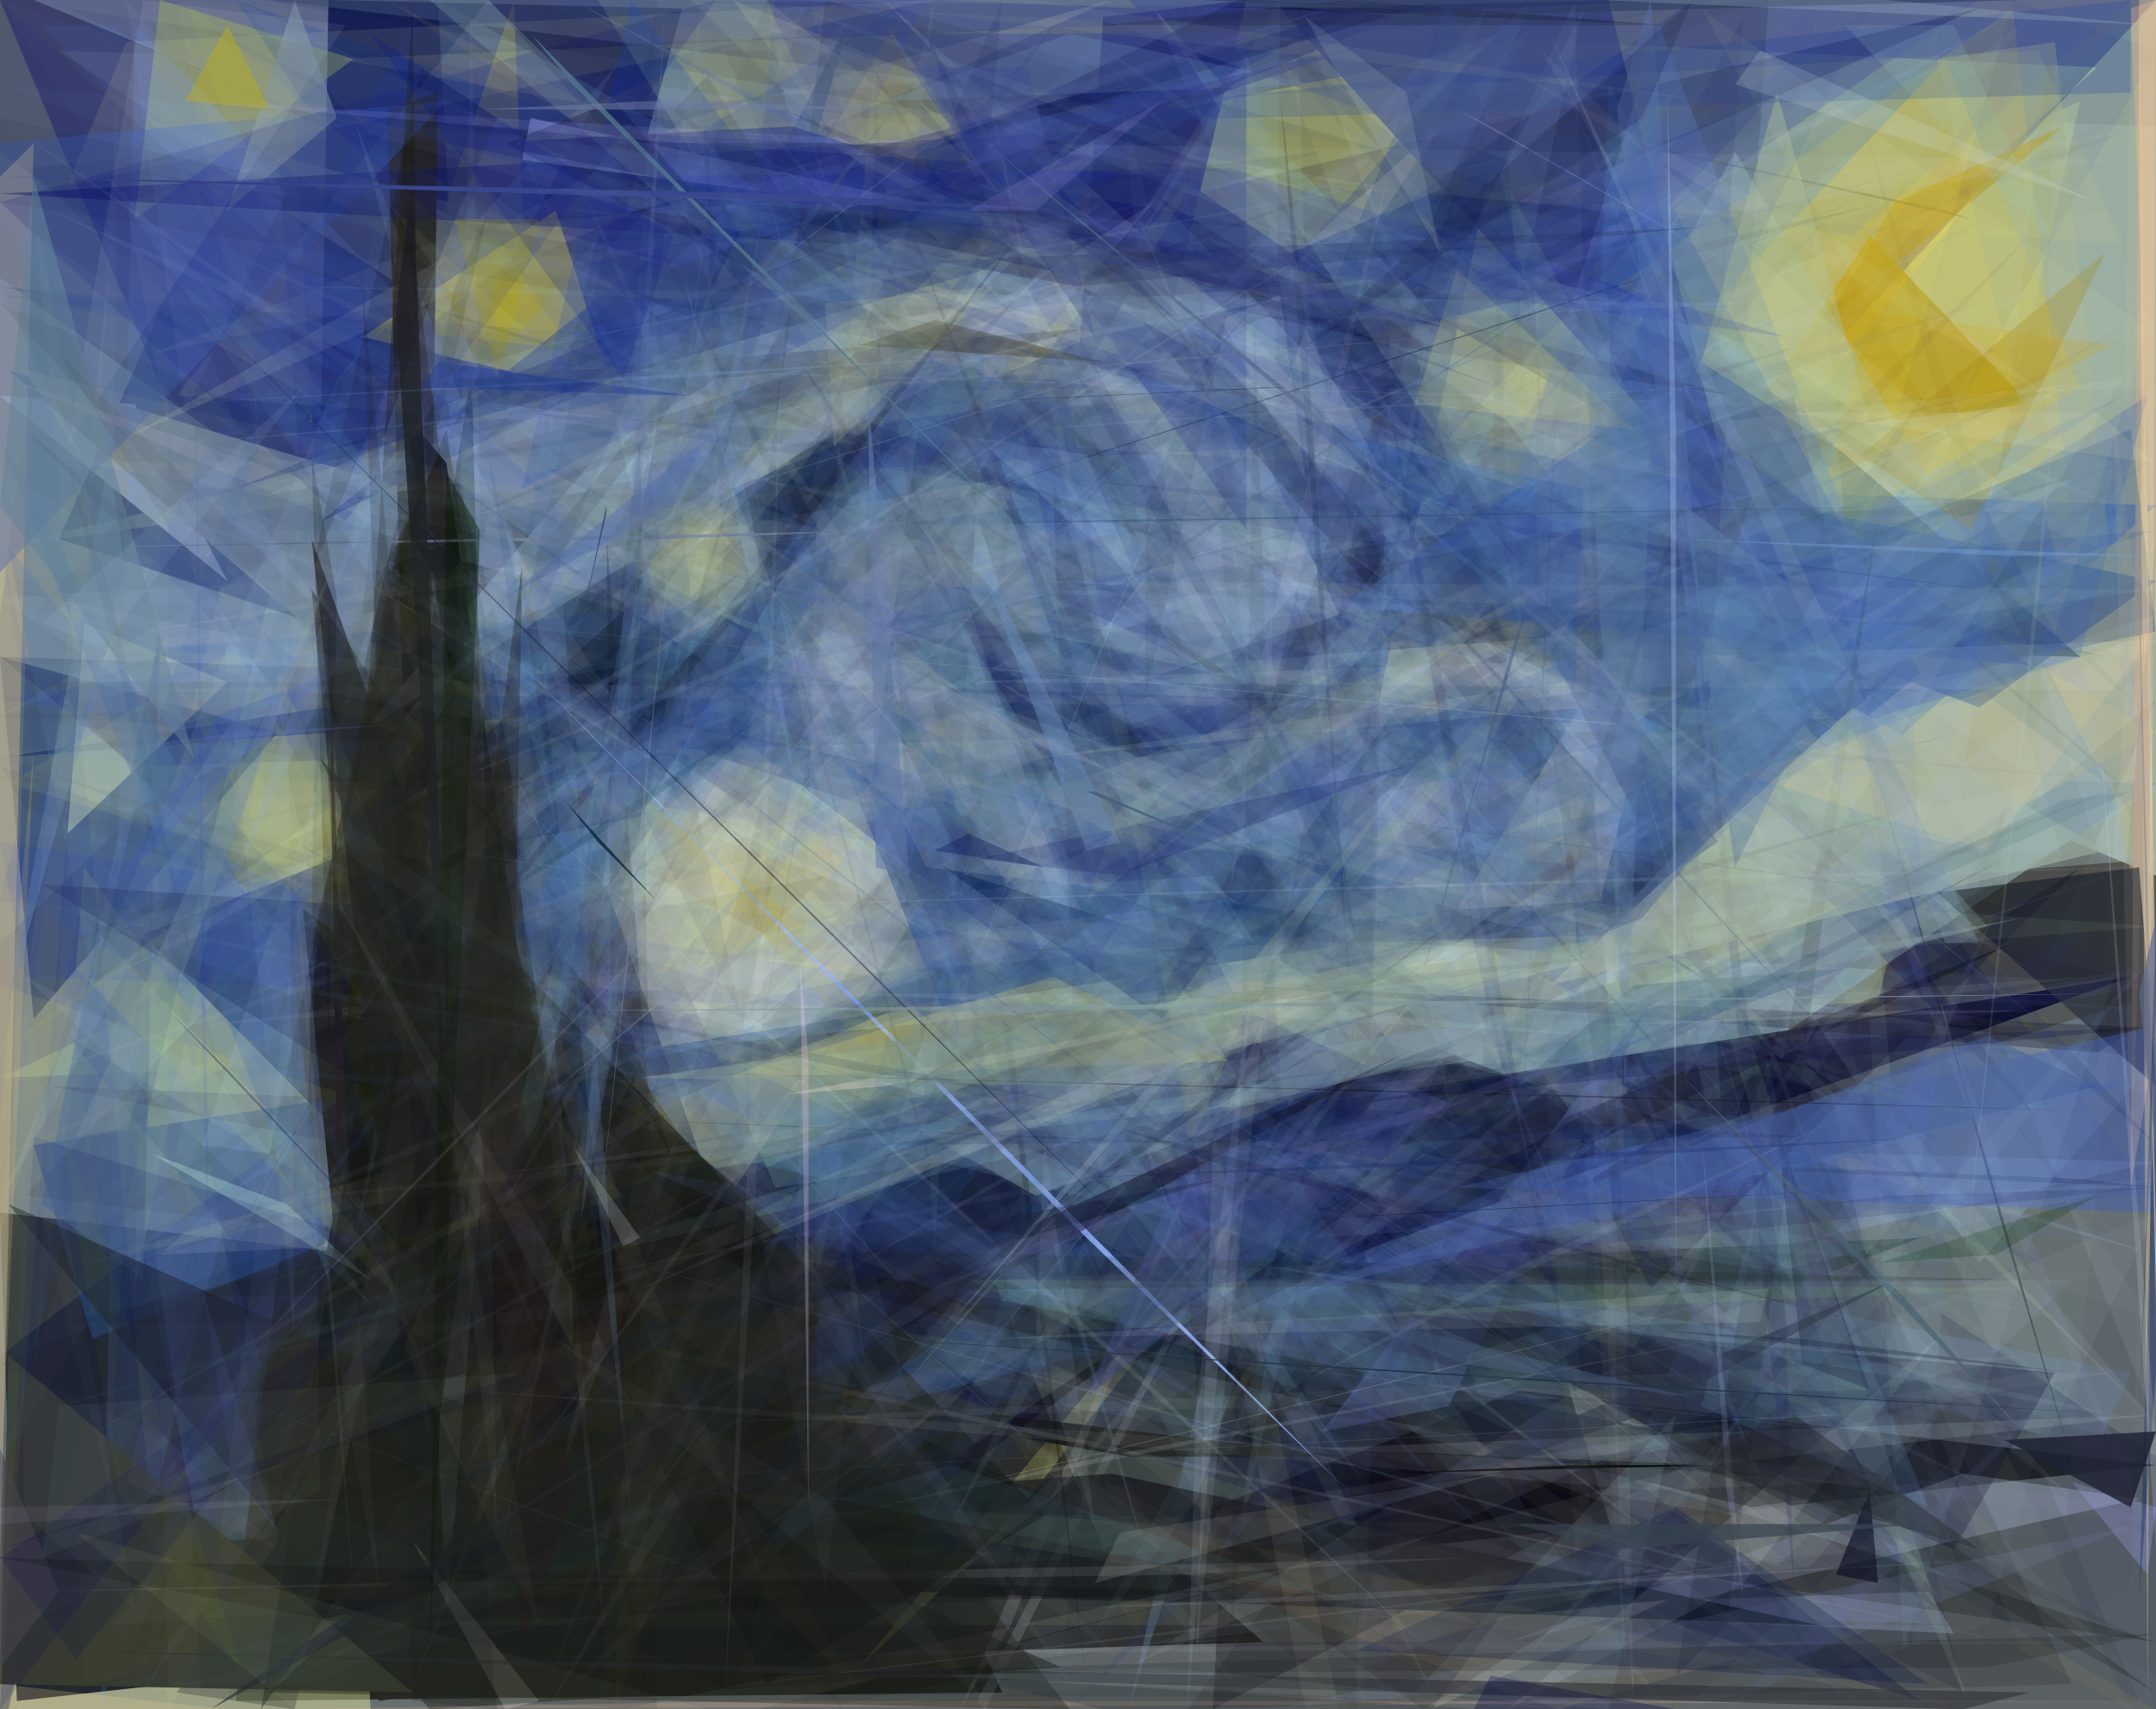 <svg xmlns='http://www.w3.org/2000/svg' style='background-color: #000;'  width='256' height='203' ><rect width="100%" height="100%" fill="#333333" stroke="none"/><polygon points='247,12 223,119 0,128' fill='rgba(113,126,59,1)' /><polygon points='7,6 256,173 256,15' fill='rgba(242,245,197,0.192)' /><polygon points='249,8 80,160 78,0' fill='rgba(213,255,95,1)' /><polygon points='256,0 256,104 4,0' fill='rgba(198,215,195,0.688)' /><polygon points='0,56 256,203 0,203' fill='rgba(255,131,255,0.214)' /><polygon points='0,56 0,203 256,203' fill='rgba(107,255,148,0.187)' /><polygon points='0,0 235,0 0,161' fill='rgba(120,139,165,0.49)' /><polygon points='39,0 81,1 36,165' fill='rgba(31,45,75,0.975)' /><polygon points='28,202 119,201 49,45' fill='rgba(28,30,25,1)' /><polygon points='61,0 27,102 66,122' fill='rgba(225,197,0,0.381)' /><polygon points='256,0 79,190 0,0' fill='rgba(0,0,100,0.329)' /><polygon points='227,196 238,72 214,162' fill='rgba(75,96,101,0.599)' /><polygon points='66,152 256,142 167,27' fill='rgba(0,0,132,0.169)' /><polygon points='231,7 133,111 247,46' fill='rgba(240,202,49,0.392)' /><polygon points='80,89 256,93 195,134' fill='rgba(135,158,158,1)' /><polygon points='1,203 44,203 37,49' fill='rgba(252,255,181,0.383)' /><polygon points='47,67 0,33 0,112' fill='rgba(131,153,159,0.643)' /><polygon points='49,23 210,121 69,141' fill='rgba(149,163,154,0.569)' /><polygon points='197,194 3,20 210,0' fill='rgba(0,0,31,0.145)' /><polygon points='160,148 256,118 256,203' fill='rgba(142,165,188,0.39)' /><polygon points='150,5 2,203 179,2' fill='rgba(255,252,63,0.306)' /><polygon points='206,52 222,28 241,48' fill='rgba(186,156,18,0.761)' /><polygon points='0,144 2,202 256,174' fill='rgba(33,38,44,1)' /><polygon points='154,144 256,201 24,33' fill='rgba(0,0,0,0.191)' /><polygon points='192,122 166,35 256,87' fill='rgba(178,184,147,1)' /><polygon points='19,58 146,29 214,105' fill='rgba(255,255,255,0.291)' /><polygon points='148,0 131,2 124,99' fill='rgba(0,0,96,0.82)' /><polygon points='19,149 171,15 84,146' fill='rgba(255,231,206,0.397)' /><polygon points='105,55 224,89 256,60' fill='rgba(0,67,196,0.29)' /><polygon points='141,192 87,58 177,20' fill='rgba(28,56,123,0.766)' /><polygon points='204,41 153,76 247,78' fill='rgba(0,30,0,0.45)' /><polygon points='150,162 115,134 256,138' fill='rgba(152,179,226,0.338)' /><polygon points='253,116 41,149 127,161' fill='rgba(0,0,30,0.969)' /><polygon points='7,64 19,37 146,110' fill='rgba(0,15,71,0.397)' /><polygon points='235,103 62,193 52,0' fill='rgba(137,197,234,0.149)' /><polygon points='33,87 0,78 4,121' fill='rgba(0,25,80,0.447)' /><polygon points='157,110 256,102 206,18' fill='rgba(171,195,188,0.419)' /><polygon points='137,16 39,104 81,83' fill='rgba(0,0,6,0.369)' /><polygon points='217,38 225,134 85,31' fill='rgba(191,224,218,0.152)' /><polygon points='89,123 123,142 233,101' fill='rgba(161,179,174,1)' /><polygon points='171,0 26,59 64,28' fill='rgba(31,32,92,0.916)' /><polygon points='193,75 0,90 187,61' fill='rgba(15,32,85,0.514)' /><polygon points='140,13 204,0 32,0' fill='rgba(65,78,124,0.602)' /><polygon points='63,44 17,14 187,61' fill='rgba(93,107,125,0.451)' /><polygon points='4,17 0,21 0,188' fill='rgba(255,222,142,0.416)' /><polygon points='195,108 229,76 101,95' fill='rgba(94,133,168,1)' /><polygon points='16,48 27,69 0,47' fill='rgba(241,255,255,0.377)' /><polygon points='105,200 67,91 17,111' fill='rgba(0,11,62,0.54)' /><polygon points='11,159 106,120 4,136' fill='rgba(43,77,135,0.591)' /><polygon points='36,108 145,185 45,202' fill='rgba(29,30,30,1)' /><polygon points='43,80 1,44 48,58' fill='rgba(117,130,137,0.943)' /><polygon points='122,14 231,191 87,0' fill='rgba(193,198,156,0.22)' /><polygon points='19,0 42,7 16,26' fill='rgba(148,166,86,0.467)' /><polygon points='191,0 152,1 206,61' fill='rgba(30,40,113,0.75)' /><polygon points='73,47 43,40 66,25' fill='rgba(255,236,28,0.548)' /><polygon points='193,187 222,184 186,164' fill='rgba(136,145,139,0.706)' /><polygon points='53,41 16,3 12,203' fill='rgba(102,158,255,0.148)' /><polygon points='206,197 90,169 185,203' fill='rgba(181,162,138,0.266)' /><polygon points='218,89 145,50 0,34' fill='rgba(38,74,158,0.223)' /><polygon points='106,148 201,68 56,142' fill='rgba(54,99,132,0.239)' /><polygon points='171,42 39,14 137,19' fill='rgba(30,40,90,0.747)' /><polygon points='27,200 1,65 38,110' fill='rgba(77,117,174,0.256)' /><polygon points='50,168 52,11 46,13' fill='rgba(24,18,0,0.952)' /><polygon points='29,199 47,106 150,195' fill='rgba(29,32,34,0.926)' /><polygon points='124,201 20,27 232,94' fill='rgba(89,176,255,0.03)' /><polygon points='131,184 118,152 228,147' fill='rgba(72,90,95,0.93)' /><polygon points='55,58 130,112 116,78' fill='rgba(112,135,163,0.733)' /><polygon points='37,70 43,134 110,178' fill='rgba(39,32,25,0.683)' /><polygon points='44,64 43,73 224,24' fill='rgba(0,0,45,0.117)' /><polygon points='216,124 233,201 98,131' fill='rgba(0,15,69,0.139)' /><polygon points='191,10 228,80 187,113' fill='rgba(50,96,163,0.47)' /><polygon points='233,175 254,178 179,195' fill='rgba(202,218,255,0.302)' /><polygon points='235,1 85,66 133,25' fill='rgba(0,0,53,0.251)' /><polygon points='52,132 256,141 247,140' fill='rgba(29,28,58,0.371)' /><polygon points='116,82 51,139 97,106' fill='rgba(227,206,112,0.262)' /><polygon points='109,12 127,33 235,97' fill='rgba(213,255,169,0.197)' /><polygon points='159,73 123,85 149,52' fill='rgba(159,178,199,0.497)' /><polygon points='232,194 173,191 229,189' fill='rgba(191,211,255,0.313)' /><polygon points='148,166 46,24 143,114' fill='rgba(255,255,190,0.092)' /><polygon points='63,118 100,67 60,86' fill='rgba(61,94,137,0.611)' /><polygon points='127,124 63,150 228,202' fill='rgba(0,0,68,0.263)' /><polygon points='201,0 160,29 40,7' fill='rgba(255,255,188,0.092)' /><polygon points='194,111 87,87 121,113' fill='rgba(0,28,115,0.337)' /><polygon points='38,62 164,0 84,25' fill='rgba(27,47,117,0.569)' /><polygon points='244,5 230,7 256,116' fill='rgba(178,182,139,0.477)' /><polygon points='54,73 100,81 89,96' fill='rgba(0,0,34,0.205)' /><polygon points='27,201 254,202 176,16' fill='rgba(0,0,0,0.071)' /><polygon points='235,84 256,69 119,41' fill='rgba(74,107,153,0.564)' /><polygon points='152,45 77,55 55,99' fill='rgba(0,0,0,0.166)' /><polygon points='31,80 16,153 17,102' fill='rgba(117,154,156,0.319)' /><polygon points='170,116 102,198 119,182' fill='rgba(255,255,141,0.213)' /><polygon points='253,163 249,172 39,120' fill='rgba(110,150,197,0.237)' /><polygon points='231,25 234,26 134,4' fill='rgba(34,44,6,0.215)' /><polygon points='82,14 15,52 132,0' fill='rgba(255,255,213,0.142)' /><polygon points='106,128 74,93 109,120' fill='rgba(215,183,0,0.145)' /><polygon points='187,118 208,94 30,38' fill='rgba(0,0,93,0.13)' /><polygon points='256,128 97,169 143,138' fill='rgba(45,99,202,0.223)' /><polygon points='126,122 182,0 109,63' fill='rgba(132,159,217,0.113)' /><polygon points='28,47 255,3 108,105' fill='rgba(0,208,255,0.029)' /><polygon points='196,97 46,0 185,72' fill='rgba(255,222,106,0.068)' /><polygon points='31,59 165,33 77,40' fill='rgba(255,255,230,0.157)' /><polygon points='165,20 149,81 146,106' fill='rgba(255,255,255,0.145)' /><polygon points='253,141 254,0 256,123' fill='rgba(192,176,147,0.911)' /><polygon points='93,28 112,43 43,87' fill='rgba(223,255,255,0.235)' /><polygon points='59,104 69,139 122,46' fill='rgba(115,142,192,0.227)' /><polygon points='84,51 43,46 129,39' fill='rgba(0,0,0,0.223)' /><polygon points='180,14 201,42 35,159' fill='rgba(0,0,0,0.045)' /><polygon points='78,144 73,162 72,63' fill='rgba(0,0,0,0.263)' /><polygon points='62,58 103,37 75,0' fill='rgba(0,51,192,0.261)' /><polygon points='206,18 48,113 129,96' fill='rgba(255,255,255,0.021)' /><polygon points='71,0 91,0 147,124' fill='rgba(211,255,182,0.134)' /><polygon points='174,116 148,6 114,59' fill='rgba(170,189,255,0.133)' /><polygon points='135,194 161,133 65,84' fill='rgba(255,255,72,0.037)' /><polygon points='96,126 166,147 226,178' fill='rgba(0,0,52,0.207)' /><polygon points='152,0 151,80 91,102' fill='rgba(181,255,255,0.102)' /><polygon points='49,184 131,84 160,37' fill='rgba(0,23,54,0.086)' /><polygon points='76,37 216,125 167,93' fill='rgba(68,88,119,0.333)' /><polygon points='8,99 10,74 27,81' fill='rgba(209,220,191,0.47)' /><polygon points='152,50 222,139 114,13' fill='rgba(0,0,20,0.209)' /><polygon points='179,184 38,127 256,195' fill='rgba(0,0,0,0.216)' /><polygon points='79,45 101,2 64,131' fill='rgba(77,103,142,0.497)' /><polygon points='139,103 172,169 95,43' fill='rgba(0,0,47,0.328)' /><polygon points='185,44 93,125 7,186' fill='rgba(190,255,255,0.043)' /><polygon points='43,55 100,0 57,18' fill='rgba(255,191,40,0.06)' /><polygon points='156,105 134,203 167,101' fill='rgba(113,149,190,0.283)' /><polygon points='75,47 135,46 0,65' fill='rgba(133,158,161,0.395)' /><polygon points='139,106 90,39 117,60' fill='rgba(196,185,255,0.075)' /><polygon points='246,128 51,23 205,124' fill='rgba(255,255,226,0.032)' /><polygon points='120,40 94,167 97,61' fill='rgba(255,255,255,0.085)' /><polygon points='84,163 141,0 151,66' fill='rgba(0,0,38,0.046)' /><polygon points='111,0 8,22 15,5' fill='rgba(251,255,169,0.096)' /><polygon points='105,53 21,47 58,0' fill='rgba(255,255,251,0.079)' /><polygon points='105,62 173,65 7,78' fill='rgba(255,255,255,0.054)' /><polygon points='235,150 256,126 214,119' fill='rgba(201,233,255,0.154)' /><polygon points='36,193 237,193 55,188' fill='rgba(83,92,79,0.3)' /><polygon points='148,111 256,117 182,99' fill='rgba(0,0,0,0.123)' /><polygon points='93,6 141,150 117,85' fill='rgba(132,158,196,0.304)' /><polygon points='145,185 210,169 144,203' fill='rgba(0,0,9,0.299)' /><polygon points='199,115 149,109 207,2' fill='rgba(0,0,87,0.088)' /><polygon points='110,42 127,48 143,147' fill='rgba(74,108,164,0.46)' /><polygon points='114,73 135,118 235,101' fill='rgba(0,0,61,0.155)' /><polygon points='201,61 152,7 183,87' fill='rgba(255,255,125,0.105)' /><polygon points='53,12 0,17 0,68' fill='rgba(64,95,180,0.402)' /><polygon points='182,33 194,203 191,35' fill='rgba(255,255,255,0.106)' /><polygon points='117,40 111,149 104,39' fill='rgba(70,96,126,0.358)' /><polygon points='38,61 220,120 1,45' fill='rgba(255,232,255,0.109)' /><polygon points='198,172 224,191 15,40' fill='rgba(255,255,255,0.102)' /><polygon points='49,63 63,104 149,203' fill='rgba(223,255,255,0.035)' /><polygon points='203,61 36,12 28,0' fill='rgba(0,49,151,0.175)' /><polygon points='192,81 228,26 58,87' fill='rgba(255,255,255,0.025)' /><polygon points='52,131 85,124 205,112' fill='rgba(0,0,0,0.207)' /><polygon points='140,130 170,109 200,24' fill='rgba(255,255,255,0.087)' /><polygon points='254,103 256,129 230,106' fill='rgba(31,37,43,0.674)' /><polygon points='27,25 35,0 40,14' fill='rgba(122,142,159,0.634)' /><polygon points='190,91 105,0 150,41' fill='rgba(254,255,255,0.152)' /><polygon points='120,43 35,145 134,10' fill='rgba(64,106,235,0.129)' /><polygon points='139,15 101,29 0,23' fill='rgba(0,8,99,0.371)' /><polygon points='126,197 71,150 133,149' fill='rgba(255,255,200,0.024)' /><polygon points='62,19 123,27 63,14' fill='rgba(169,187,243,0.462)' /><polygon points='16,91 0,78 212,85' fill='rgba(0,0,79,0.142)' /><polygon points='190,107 201,62 173,108' fill='rgba(255,223,207,0.281)' /><polygon points='124,99 171,203 90,49' fill='rgba(255,255,255,0.083)' /><polygon points='228,176 208,179 41,139' fill='rgba(0,0,0,0.467)' /><polygon points='160,173 134,173 77,163' fill='rgba(27,35,35,0.979)' /><polygon points='0,117 41,130 0,161' fill='rgba(255,255,125,0.086)' /><polygon points='246,200 141,203 206,116' fill='rgba(0,0,0,0.136)' /><polygon points='227,92 189,78 23,28' fill='rgba(0,0,0,0.088)' /><polygon points='179,50 242,133 137,23' fill='rgba(0,0,64,0.256)' /><polygon points='248,43 0,184 4,175' fill='rgba(255,255,0,0.014)' /><polygon points='169,110 95,73 110,103' fill='rgba(255,255,255,0.135)' /><polygon points='213,116 236,110 137,1' fill='rgba(153,183,173,0.322)' /><polygon points='48,49 72,185 53,55' fill='rgba(20,25,27,1)' /><polygon points='129,162 161,169 125,57' fill='rgba(0,0,0,0.13)' /><polygon points='192,34 239,1 246,62' fill='rgba(255,219,41,0.139)' /><polygon points='254,122 146,117 249,125' fill='rgba(0,0,7,0.282)' /><polygon points='158,109 134,84 228,167' fill='rgba(186,212,204,0.078)' /><polygon points='103,68 0,83 116,102' fill='rgba(0,40,255,0.077)' /><polygon points='234,203 220,172 180,39' fill='rgba(134,159,126,0.214)' /><polygon points='106,21 127,77 167,196' fill='rgba(0,0,68,0.159)' /><polygon points='178,58 162,53 68,0' fill='rgba(110,133,167,0.482)' /><polygon points='10,150 210,110 106,121' fill='rgba(255,255,144,0.098)' /><polygon points='26,52 214,196 118,121' fill='rgba(135,160,165,0.16)' /><polygon points='116,202 117,203 168,102' fill='rgba(236,235,255,0.144)' /><polygon points='51,6 209,0 154,22' fill='rgba(30,62,0,0.078)' /><polygon points='241,163 251,163 22,200' fill='rgba(255,255,255,0.072)' /><polygon points='188,1 171,35 146,188' fill='rgba(107,153,182,0.163)' /><polygon points='197,47 159,72 241,79' fill='rgba(67,100,170,0.666)' /><polygon points='241,2 171,56 88,199' fill='rgba(169,255,255,0.054)' /><polygon points='91,0 256,169 82,0' fill='rgba(235,255,194,0.109)' /><polygon points='180,57 224,74 197,3' fill='rgba(92,127,188,0.324)' /><polygon points='114,203 120,193 149,122' fill='rgba(255,235,255,0.135)' /><polygon points='149,149 115,172 95,189' fill='rgba(6,0,14,0.471)' /><polygon points='160,184 74,21 156,187' fill='rgba(0,0,10,0.128)' /><polygon points='256,199 256,130 74,102' fill='rgba(0,0,0,0.039)' /><polygon points='254,95 147,0 170,24' fill='rgba(0,0,4,0.081)' /><polygon points='100,12 106,3 132,110' fill='rgba(186,146,0,0.066)' /><polygon points='57,202 76,52 78,203' fill='rgba(0,0,0,0.127)' /><polygon points='168,94 194,68 106,166' fill='rgba(156,175,127,0.227)' /><polygon points='97,161 148,34 143,47' fill='rgba(172,214,255,0.203)' /><polygon points='84,155 97,162 239,167' fill='rgba(0,39,45,0.193)' /><polygon points='121,148 128,32 166,203' fill='rgba(149,255,255,0.023)' /><polygon points='197,123 127,203 240,95' fill='rgba(28,49,132,0.142)' /><polygon points='216,193 0,185 132,175' fill='rgba(22,29,35,0.782)' /><polygon points='19,75 17,152 5,143' fill='rgba(81,109,145,0.57)' /><polygon points='177,151 201,149 235,42' fill='rgba(255,255,255,0.063)' /><polygon points='215,186 232,166 106,199' fill='rgba(249,255,247,0.072)' /><polygon points='42,148 62,39 71,28' fill='rgba(152,158,199,0.158)' /><polygon points='131,101 253,51 256,75' fill='rgba(49,83,136,0.311)' /><polygon points='109,95 202,8 38,175' fill='rgba(147,201,255,0.042)' /><polygon points='51,158 10,103 9,115' fill='rgba(176,189,103,0.19)' /><polygon points='96,149 164,60 161,203' fill='rgba(0,0,0,0.087)' /><polygon points='0,125 103,57 87,59' fill='rgba(255,230,0,0.052)' /><polygon points='207,166 134,198 231,138' fill='rgba(249,255,255,0.06)' /><polygon points='188,141 104,56 206,179' fill='rgba(0,0,0,0.105)' /><polygon points='121,49 126,71 140,78' fill='rgba(0,0,125,0.14)' /><polygon points='66,177 111,0 102,74' fill='rgba(255,255,216,0.06)' /><polygon points='92,51 55,104 94,37' fill='rgba(0,0,0,0.131)' /><polygon points='98,0 130,9 89,75' fill='rgba(0,0,0,0.096)' /><polygon points='4,24 33,183 20,203' fill='rgba(255,255,159,0.061)' /><polygon points='121,112 158,118 256,149' fill='rgba(255,255,255,0.097)' /><polygon points='177,11 126,152 119,190' fill='rgba(0,0,0,0.102)' /><polygon points='152,67 17,77 62,81' fill='rgba(75,115,183,0.184)' /><polygon points='54,180 8,123 45,145' fill='rgba(39,73,134,0.172)' /><polygon points='172,167 196,119 157,170' fill='rgba(65,78,123,0.609)' /><polygon points='49,201 0,200 1,161' fill='rgba(55,59,49,0.974)' /><polygon points='250,78 157,55 62,49' fill='rgba(0,0,98,0.113)' /><polygon points='255,172 3,142 37,107' fill='rgba(0,0,0,0.068)' /><polygon points='0,143 73,8 40,45' fill='rgba(202,248,255,0.092)' /><polygon points='25,178 13,193 185,181' fill='rgba(197,255,217,0.034)' /><polygon points='66,155 95,26 78,47' fill='rgba(210,255,255,0.067)' /><polygon points='114,22 56,27 18,42' fill='rgba(182,206,175,0.103)' /><polygon points='20,200 17,95 24,202' fill='rgba(177,184,170,0.041)' /><polygon points='44,152 18,137 34,143' fill='rgba(206,255,235,0.284)' /><polygon points='216,157 209,121 177,99' fill='rgba(138,255,255,0.085)' /><polygon points='134,162 162,142 239,112' fill='rgba(0,0,25,0.365)' /><polygon points='131,13 82,71 81,61' fill='rgba(255,255,178,0.103)' /><polygon points='253,0 64,0 220,28' fill='rgba(0,60,255,0.047)' /><polygon points='120,122 119,121 129,200' fill='rgba(0,0,0,0.265)' /><polygon points='59,162 56,44 31,203' fill='rgba(12,20,11,0.386)' /><polygon points='61,78 128,146 160,177' fill='rgba(155,181,255,0.866)' /><polygon points='155,34 211,159 154,0' fill='rgba(0,0,0,0.069)' /><polygon points='78,134 40,13 191,116' fill='rgba(220,255,255,0.012)' /><polygon points='255,47 247,78 170,101' fill='rgba(63,94,185,0.246)' /><polygon points='180,186 14,3 5,3' fill='rgba(80,126,255,0.085)' /><polygon points='119,152 246,152 211,186' fill='rgba(206,225,255,0.075)' /><polygon points='57,17 172,39 94,15' fill='rgba(44,56,134,0.55)' /><polygon points='81,32 89,60 95,96' fill='rgba(143,189,227,0.207)' /><polygon points='237,143 247,177 220,82' fill='rgba(50,65,70,0.73)' /><polygon points='110,8 49,84 34,109' fill='rgba(83,107,117,0.292)' /><polygon points='14,10 4,163 13,97' fill='rgba(177,255,255,0.029)' /><polygon points='245,15 217,38 225,24' fill='rgba(193,159,21,0.466)' /><polygon points='230,159 207,188 179,203' fill='rgba(255,255,255,0.122)' /><polygon points='220,113 225,87 198,157' fill='rgba(150,167,219,0.105)' /><polygon points='58,197 253,195 178,195' fill='rgba(255,255,255,0.058)' /><polygon points='195,68 256,63 130,104' fill='rgba(0,37,147,0.121)' /><polygon points='96,0 68,74 145,160' fill='rgba(0,0,108,0.054)' /><polygon points='252,70 253,0 179,93' fill='rgba(61,151,186,0.091)' /><polygon points='166,134 218,165 0,14' fill='rgba(251,255,255,0.065)' /><polygon points='156,147 203,144 169,137' fill='rgba(125,158,255,0.157)' /><polygon points='59,118 52,170 53,192' fill='rgba(97,122,114,0.406)' /><polygon points='256,169 187,87 222,85' fill='rgba(0,0,0,0.09)' /><polygon points='82,177 235,203 137,181' fill='rgba(255,255,190,0.052)' /><polygon points='74,203 90,203 163,184' fill='rgba(255,253,221,0.086)' /><polygon points='38,63 186,161 134,142' fill='rgba(126,153,213,0.113)' /><polygon points='167,20 99,112 238,42' fill='rgba(0,0,0,0.017)' /><polygon points='244,163 232,184 167,156' fill='rgba(0,0,35,0.273)' /><polygon points='198,203 118,89 113,110' fill='rgba(156,255,255,0.058)' /><polygon points='156,172 203,174 256,168' fill='rgba(245,255,255,0.112)' /><polygon points='255,122 173,141 256,144' fill='rgba(67,98,181,0.48)' /><polygon points='131,76 0,79 125,100' fill='rgba(81,255,255,0.029)' /><polygon points='223,61 199,199 205,193' fill='rgba(0,0,0,0.164)' /><polygon points='143,66 125,23 0,10' fill='rgba(162,202,255,0.035)' /><polygon points='201,89 64,30 98,48' fill='rgba(152,187,223,0.136)' /><polygon points='138,121 144,113 112,103' fill='rgba(0,22,72,0.459)' /><polygon points='210,153 23,199 174,162' fill='rgba(246,255,231,0.198)' /><polygon points='120,89 171,0 165,203' fill='rgba(0,0,255,0.021)' /><polygon points='42,14 61,64 66,98' fill='rgba(148,191,255,0.144)' /><polygon points='133,11 172,167 140,72' fill='rgba(255,255,255,0.05)' /><polygon points='224,57 211,11 202,43' fill='rgba(180,194,147,0.414)' /><polygon points='18,2 34,30 241,129' fill='rgba(255,255,130,0.027)' /><polygon points='243,196 79,161 78,160' fill='rgba(255,255,255,0.094)' /><polygon points='148,120 129,166 172,131' fill='rgba(57,65,133,0.418)' /><polygon points='76,97 97,62 61,100' fill='rgba(0,0,79,0.219)' /><polygon points='16,96 11,117 83,63' fill='rgba(0,4,0,0.108)' /><polygon points='51,151 55,138 225,185' fill='rgba(156,131,38,0.045)' /><polygon points='96,144 161,193 192,203' fill='rgba(255,255,255,0.05)' /><polygon points='8,157 198,112 103,158' fill='rgba(0,0,0,0.12)' /><polygon points='0,174 48,23 50,93' fill='rgba(255,255,255,0.018)' /><polygon points='73,49 56,54 88,121' fill='rgba(1,16,22,0.09)' /><polygon points='0,52 39,152 35,117' fill='rgba(80,121,175,0.364)' /><polygon points='244,0 242,96 229,128' fill='rgba(142,122,0,0.066)' /><polygon points='108,35 201,122 231,136' fill='rgba(0,0,0,0.051)' /><polygon points='122,119 162,176 131,140' fill='rgba(150,202,255,0.105)' /><polygon points='216,0 197,86 122,75' fill='rgba(0,0,255,0.029)' /><polygon points='17,75 118,57 123,60' fill='rgba(255,255,213,0.08)' /><polygon points='209,36 165,38 33,34' fill='rgba(174,219,255,0.105)' /><polygon points='253,0 253,11 113,15' fill='rgba(23,59,155,0.225)' /><polygon points='152,11 155,38 161,128' fill='rgba(0,11,42,0.194)' /><polygon points='108,86 143,97 256,102' fill='rgba(225,214,255,0.06)' /><polygon points='141,187 2,189 174,185' fill='rgba(255,255,255,0.09)' /><polygon points='0,179 0,133 4,89' fill='rgba(235,194,115,0.202)' /><polygon points='256,76 251,82 114,81' fill='rgba(245,255,255,0.106)' /><polygon points='202,26 137,101 110,181' fill='rgba(132,178,215,0.072)' /><polygon points='83,68 69,57 135,71' fill='rgba(255,255,150,0.054)' /><polygon points='6,129 203,168 55,131' fill='rgba(42,43,82,0.156)' /><polygon points='17,201 134,37 45,149' fill='rgba(248,221,216,0.031)' /><polygon points='51,203 1,143 126,198' fill='rgba(29,32,30,0.53)' /><polygon points='147,0 110,18 168,1' fill='rgba(0,0,57,0.335)' /><polygon points='256,6 218,75 239,0' fill='rgba(0,0,154,0.048)' /><polygon points='22,81 34,131 171,188' fill='rgba(202,255,158,0.016)' /><polygon points='148,9 117,32 28,58' fill='rgba(34,57,120,0.369)' /><polygon points='78,134 120,154 235,114' fill='rgba(0,128,255,0.046)' /><polygon points='1,119 15,69 13,54' fill='rgba(108,135,170,0.459)' /><polygon points='88,94 93,91 48,203' fill='rgba(255,255,233,0.047)' /><polygon points='254,181 151,203 213,197' fill='rgba(123,132,174,0.184)' /><polygon points='114,24 35,51 57,26' fill='rgba(6,0,0,0.091)' /><polygon points='232,3 244,29 219,3' fill='rgba(153,194,192,0.16)' /><polygon points='256,202 33,203 91,202' fill='rgba(255,190,149,0.188)' /><polygon points='138,113 256,157 223,111' fill='rgba(255,255,255,0.039)' /><polygon points='198,190 170,203 178,192' fill='rgba(186,176,156,0.258)' /><polygon points='115,120 230,191 178,127' fill='rgba(0,0,0,0.112)' /><polygon points='76,190 90,55 63,146' fill='rgba(255,255,255,0.034)' /><polygon points='85,160 252,64 252,61' fill='rgba(154,192,255,0.086)' /><polygon points='211,135 229,179 202,167' fill='rgba(135,190,255,0.113)' /><polygon points='201,70 213,188 212,156' fill='rgba(0,0,70,0.142)' /><polygon points='93,130 167,116 105,129' fill='rgba(255,237,219,0.375)' /><polygon points='112,93 1,137 123,80' fill='rgba(255,255,158,0.041)' /><polygon points='242,6 68,16 252,29' fill='rgba(255,255,122,0.056)' /><polygon points='0,0 18,28 167,55' fill='rgba(255,255,255,0.014)' /><polygon points='106,142 186,89 256,64' fill='rgba(117,147,162,0.176)' /><polygon points='137,76 117,72 25,29' fill='rgba(182,192,215,0.083)' /><polygon points='130,114 130,131 184,39' fill='rgba(163,212,224,0.116)' /><polygon points='186,81 123,90 199,83' fill='rgba(255,255,229,0.126)' /><polygon points='103,0 31,0 199,28' fill='rgba(0,0,0,0.075)' /><polygon points='212,82 147,125 70,154' fill='rgba(235,255,207,0.12)' /><polygon points='44,126 86,75 124,24' fill='rgba(0,0,27,0.211)' /><polygon points='148,63 106,4 148,4' fill='rgba(36,56,152,0.282)' /><polygon points='175,201 45,80 134,162' fill='rgba(255,247,255,0.101)' /><polygon points='105,62 198,32 180,38' fill='rgba(0,35,75,0.674)' /><polygon points='199,26 251,19 116,17' fill='rgba(208,214,255,0.07)' /><polygon points='157,99 204,105 150,117' fill='rgba(0,45,105,0.153)' /><polygon points='136,88 206,182 111,47' fill='rgba(0,0,58,0.105)' /><polygon points='214,198 248,161 205,203' fill='rgba(115,125,228,0.08)' /><polygon points='51,175 61,172 188,34' fill='rgba(255,255,255,0.025)' /><polygon points='223,72 96,30 182,64' fill='rgba(0,26,126,0.167)' /><polygon points='105,46 58,0 51,0' fill='rgba(205,255,220,0.151)' /><polygon points='141,136 229,69 174,99' fill='rgba(106,141,159,0.259)' /><polygon points='13,82 231,85 58,81' fill='rgba(255,255,255,0.059)' /><polygon points='5,54 193,38 82,48' fill='rgba(147,149,166,0.239)' /><polygon points='75,67 148,108 84,59' fill='rgba(255,255,164,0.104)' /><polygon points='201,42 111,114 190,130' fill='rgba(192,255,255,0.043)' /><polygon points='105,12 127,4 156,10' fill='rgba(158,196,229,0.138)' /><polygon points='242,0 128,65 28,114' fill='rgba(182,189,255,0.082)' /><polygon points='191,203 199,168 168,201' fill='rgba(199,255,241,0.1)' /><polygon points='48,68 183,177 0,49' fill='rgba(255,255,255,0.031)' /><polygon points='55,176 79,165 186,54' fill='rgba(0,47,131,0.086)' /><polygon points='172,20 22,112 15,115' fill='rgba(236,255,255,0.1)' /><polygon points='32,137 48,61 24,136' fill='rgba(194,227,255,0.121)' /><polygon points='194,160 240,91 188,159' fill='rgba(255,255,255,0.058)' /><polygon points='133,182 178,175 130,188' fill='rgba(255,255,246,0.124)' /><polygon points='183,175 234,165 113,136' fill='rgba(52,255,255,0.024)' /><polygon points='196,52 86,24 64,22' fill='rgba(166,211,255,0.082)' /><polygon points='96,56 210,12 172,52' fill='rgba(0,0,129,0.094)' /><polygon points='64,70 133,183 205,0' fill='rgba(0,0,0,0.011)' /><polygon points='116,134 173,125 62,151' fill='rgba(186,255,255,0.117)' /><polygon points='255,46 144,51 249,127' fill='rgba(0,0,80,0.034)' /><polygon points='133,43 91,0 165,58' fill='rgba(231,255,186,0.096)' /><polygon points='128,47 240,156 62,0' fill='rgba(0,0,78,0.037)' /><polygon points='66,124 233,87 57,133' fill='rgba(0,52,160,0.117)' /><polygon points='244,75 202,1 255,39' fill='rgba(255,255,159,0.058)' /><polygon points='146,20 212,40 72,21' fill='rgba(0,0,188,0.133)' /><polygon points='0,100 136,121 3,116' fill='rgba(0,33,224,0.076)' /><polygon points='222,37 217,57 251,41' fill='rgba(215,162,0,0.181)' /><polygon points='234,63 250,30 221,54' fill='rgba(159,126,0,0.249)' /><polygon points='102,130 80,166 201,49' fill='rgba(119,191,255,0.058)' /><polygon points='102,121 40,92 222,203' fill='rgba(255,255,255,0.045)' /><polygon points='229,200 161,196 199,179' fill='rgba(0,23,73,0.272)' /><polygon points='175,109 217,118 75,69' fill='rgba(135,160,185,0.227)' /><polygon points='104,49 162,92 192,117' fill='rgba(0,0,21,0.082)' /><polygon points='223,162 256,83 236,100' fill='rgba(6,0,0,0.055)' /><polygon points='256,0 254,0 255,203' fill='rgba(255,218,164,0.353)' /><polygon points='198,185 187,190 247,44' fill='rgba(100,157,255,0.052)' /><polygon points='22,122 148,112 145,107' fill='rgba(206,209,255,0.092)' /><polygon points='169,203 206,180 114,165' fill='rgba(26,0,0,0.15)' /><polygon points='49,183 60,203 64,202' fill='rgba(255,255,243,0.179)' /><polygon points='119,105 124,94 203,66' fill='rgba(255,255,210,0.086)' /><polygon points='41,62 85,0 0,24' fill='rgba(0,0,120,0.142)' /><polygon points='209,158 131,173 104,179' fill='rgba(225,239,255,0.121)' /><polygon points='59,45 64,26 54,26' fill='rgba(174,163,0,0.272)' /><polygon points='0,90 163,141 200,160' fill='rgba(62,77,81,0.113)' /><polygon points='159,68 199,87 208,59' fill='rgba(0,0,15,0.131)' /><polygon points='56,173 87,95 118,83' fill='rgba(255,255,255,0.028)' /><polygon points='108,8 130,40 122,8' fill='rgba(62,77,145,0.47)' /><polygon points='88,44 110,0 92,0' fill='rgba(0,0,255,0.059)' /><polygon points='114,127 126,95 65,203' fill='rgba(255,255,255,0.062)' /><polygon points='0,169 33,160 225,102' fill='rgba(48,81,84,0.206)' /><polygon points='256,136 201,75 183,72' fill='rgba(0,30,87,0.139)' /><polygon points='223,64 72,17 136,20' fill='rgba(0,0,0,0.062)' /><polygon points='73,12 60,17 91,33' fill='rgba(0,0,53,0.257)' /><polygon points='79,174 199,95 157,128' fill='rgba(225,255,255,0.098)' /><polygon points='246,176 255,187 256,179' fill='rgba(173,176,255,0.281)' /><polygon points='200,62 178,20 205,142' fill='rgba(94,136,159,0.194)' /><polygon points='15,181 139,37 73,103' fill='rgba(255,255,255,0.039)' /><polygon points='256,103 203,104 73,108' fill='rgba(255,255,255,0.124)' /><polygon points='133,127 74,154 168,115' fill='rgba(255,255,219,0.162)' /><polygon points='100,125 73,203 78,40' fill='rgba(255,255,0,0.034)' /><polygon points='139,116 248,56 181,80' fill='rgba(231,255,255,0.071)' /><polygon points='6,25 126,75 153,95' fill='rgba(150,181,229,0.083)' /><polygon points='38,90 124,180 91,200' fill='rgba(17,20,20,0.554)' /><polygon points='144,183 136,104 112,106' fill='rgba(196,255,255,0.048)' /><polygon points='45,189 33,19 15,24' fill='rgba(255,255,255,0.033)' /><polygon points='206,106 240,196 253,203' fill='rgba(249,255,163,0.038)' /><polygon points='117,121 137,188 89,15' fill='rgba(89,123,154,0.224)' /><polygon points='41,131 39,72 40,136' fill='rgba(40,33,37,1)' /><polygon points='166,115 214,144 246,178' fill='rgba(216,231,254,0.059)' /><polygon points='125,116 86,128 146,126' fill='rgba(255,232,106,0.224)' /><polygon points='113,181 177,71 152,98' fill='rgba(204,255,255,0.056)' /><polygon points='20,80 59,147 74,142' fill='rgba(255,255,107,0.055)' /><polygon points='189,140 247,103 196,153' fill='rgba(0,0,32,0.211)' /><polygon points='174,96 252,47 166,87' fill='rgba(90,125,181,0.175)' /><polygon points='116,115 76,134 196,148' fill='rgba(255,255,255,0.031)' /><polygon points='198,52 213,47 230,118' fill='rgba(0,0,116,0.099)' /><polygon points='0,129 245,46 229,57' fill='rgba(255,255,255,0.056)' /><polygon points='65,47 75,181 63,66' fill='rgba(94,122,177,0.28)' /><polygon points='0,200 0,203 27,203' fill='rgba(240,213,156,0.216)' /><polygon points='78,166 25,203 167,125' fill='rgba(23,26,46,0.579)' /><polygon points='216,61 183,6 239,59' fill='rgba(231,255,208,0.074)' /><polygon points='100,100 230,158 184,139' fill='rgba(165,183,255,0.04)' /><polygon points='3,116 26,128 44,155' fill='rgba(169,214,255,0.084)' /><polygon points='152,113 113,157 168,91' fill='rgba(153,171,173,0.356)' /><polygon points='250,196 198,139 189,141' fill='rgba(217,255,202,0.033)' /><polygon points='93,41 0,35 188,71' fill='rgba(16,41,103,0.081)' /><polygon points='5,105 74,148 50,108' fill='rgba(0,0,47,0.182)' /><polygon points='0,203 4,135 43,147' fill='rgba(0,0,87,0.138)' /><polygon points='195,49 21,122 230,29' fill='rgba(233,255,255,0.037)' /><polygon points='41,3 17,0 8,53' fill='rgba(255,255,242,0.072)' /><polygon points='137,1 211,181 153,24' fill='rgba(97,130,209,0.118)' /><polygon points='103,134 35,100 128,157' fill='rgba(71,102,154,0.183)' /><polygon points='98,104 35,116 78,123' fill='rgba(0,20,0,0.072)' /><polygon points='206,159 256,183 144,31' fill='rgba(0,0,0,0.025)' /><polygon points='255,195 170,160 131,131' fill='rgba(0,0,0,0.072)' /><polygon points='5,196 233,203 241,201' fill='rgba(40,43,49,0.55)' /><polygon points='79,64 8,65 105,63' fill='rgba(108,123,151,1)' /><polygon points='220,84 250,101 184,117' fill='rgba(160,179,161,0.66)' /><polygon points='33,81 106,107 91,111' fill='rgba(142,91,0,0.081)' /><polygon points='86,76 214,41 8,112' fill='rgba(0,0,29,0.06)' /><polygon points='82,169 240,161 223,165' fill='rgba(243,255,255,0.051)' /><polygon points='55,83 3,85 160,95' fill='rgba(0,20,57,0.052)' /><polygon points='211,134 222,165 214,162' fill='rgba(0,0,40,0.244)' /><polygon points='60,139 86,26 64,133' fill='rgba(94,134,172,0.274)' /><polygon points='120,18 239,147 165,66' fill='rgba(51,70,111,0.246)' /><polygon points='85,37 132,0 86,36' fill='rgba(96,107,163,0.533)' /><polygon points='208,97 222,162 136,182' fill='rgba(0,0,0,0.035)' /><polygon points='49,0 41,125 51,148' fill='rgba(28,22,0,0.338)' /><polygon points='85,191 176,73 116,163' fill='rgba(147,171,255,0.054)' /><polygon points='200,128 252,45 205,50' fill='rgba(236,255,255,0.069)' /><polygon points='50,0 34,126 0,105' fill='rgba(0,79,255,0.061)' /><polygon points='155,203 117,9 159,203' fill='rgba(217,219,165,0.069)' /><polygon points='116,52 129,54 135,69' fill='rgba(220,245,255,0.122)' /><polygon points='242,27 195,77 147,118' fill='rgba(66,0,0,0.043)' /><polygon points='34,65 26,70 35,159' fill='rgba(177,255,234,0.062)' /><polygon points='54,29 58,29 72,196' fill='rgba(119,136,168,0.16)' /><polygon points='184,4 235,112 231,112' fill='rgba(123,150,182,0.323)' /><polygon points='124,135 123,160 130,181' fill='rgba(243,255,255,0.065)' /><polygon points='57,44 28,104 52,33' fill='rgba(144,186,254,0.154)' /><polygon points='209,6 206,10 249,24' fill='rgba(206,226,223,0.189)' /><polygon points='28,77 44,106 1,93' fill='rgba(255,255,103,0.069)' /><polygon points='131,139 98,165 176,107' fill='rgba(0,0,0,0.137)' /><polygon points='76,96 92,84 46,115' fill='rgba(0,52,68,0.236)' /><polygon points='41,93 0,89 96,144' fill='rgba(255,255,108,0.033)' /><polygon points='206,47 111,22 164,41' fill='rgba(0,0,55,0.138)' /><polygon points='186,56 168,119 179,79' fill='rgba(71,92,130,0.644)' /><polygon points='26,100 107,141 147,169' fill='rgba(141,185,255,0.066)' /><polygon points='256,75 207,92 236,101' fill='rgba(255,219,149,0.159)' /><polygon points='69,10 111,49 8,1' fill='rgba(0,0,89,0.055)' /><polygon points='147,136 176,147 234,150' fill='rgba(164,255,255,0.047)' /><polygon points='65,203 126,151 129,139' fill='rgba(227,255,255,0.031)' /><polygon points='21,201 43,164 35,203' fill='rgba(49,59,55,0.353)' /><polygon points='48,165 71,159 37,64' fill='rgba(27,28,32,0.656)' /><polygon points='0,203 13,32 0,145' fill='rgba(255,255,165,0.04)' /><polygon points='32,13 22,12 27,3' fill='rgba(162,159,70,0.805)' /><polygon points='107,93 37,117 256,54' fill='rgba(0,0,17,0.042)' /><polygon points='162,106 110,4 118,27' fill='rgba(0,0,85,0.108)' /><polygon points='155,151 252,76 256,94' fill='rgba(208,226,255,0.083)' /><polygon points='249,129 236,123 153,154' fill='rgba(71,95,152,0.621)' /><polygon points='251,105 151,27 147,21' fill='rgba(207,244,239,0.061)' /><polygon points='158,157 195,69 130,194' fill='rgba(168,192,255,0.052)' /><polygon points='94,123 207,83 41,125' fill='rgba(68,82,255,0.05)' /><polygon points='168,48 173,32 194,51' fill='rgba(213,211,123,0.22)' /><polygon points='124,163 210,73 177,171' fill='rgba(0,0,0,0.029)' /><polygon points='2,192 110,3 48,112' fill='rgba(32,44,73,0.117)' /><polygon points='193,130 196,53 188,35' fill='rgba(99,132,169,0.347)' /><polygon points='100,203 79,135 10,109' fill='rgba(0,0,0,0.067)' /><polygon points='106,34 88,123 78,144' fill='rgba(0,0,0,0.061)' /><polygon points='251,101 63,101 256,81' fill='rgba(201,255,255,0.037)' /><polygon points='61,202 234,82 177,123' fill='rgba(176,145,228,0.063)' /><polygon points='170,37 158,112 153,121' fill='rgba(135,255,255,0.061)' /><polygon points='6,81 115,197 60,81' fill='rgba(0,0,0,0.068)' /><polygon points='115,152 241,153 128,158' fill='rgba(176,255,110,0.077)' /><polygon points='219,203 99,0 174,135' fill='rgba(0,0,0,0.051)' /><polygon points='89,58 22,0 27,15' fill='rgba(255,255,0,0.033)' /><polygon points='73,123 69,145 79,0' fill='rgba(99,124,176,0.249)' /><polygon points='184,130 250,132 66,127' fill='rgba(0,0,0,0.373)' /><polygon points='251,116 226,196 222,121' fill='rgba(224,255,255,0.053)' /><polygon points='4,154 254,69 256,73' fill='rgba(0,0,64,0.05)' /><polygon points='111,17 23,12 80,17' fill='rgba(171,171,255,0.153)' /><polygon points='160,134 251,37 123,180' fill='rgba(177,200,255,0.064)' /><polygon points='176,136 180,156 178,9' fill='rgba(0,0,0,0.048)' /><polygon points='149,38 146,197 152,132' fill='rgba(0,0,0,0.073)' /><polygon points='170,203 74,4 63,0' fill='rgba(0,0,0,0.037)' /><polygon points='104,12 102,11 124,192' fill='rgba(0,0,0,0.045)' /><polygon points='92,37 0,58 172,15' fill='rgba(141,149,255,0.05)' /><polygon points='86,4 75,110 71,146' fill='rgba(139,152,180,0.37)' /><polygon points='76,128 208,109 129,129' fill='rgba(139,161,140,0.487)' /><polygon points='210,153 209,157 118,159' fill='rgba(245,255,236,0.1)' /><polygon points='141,152 201,172 186,173' fill='rgba(148,186,224,0.067)' /><polygon points='71,150 69,104 58,54' fill='rgba(20,72,138,0.147)' /><polygon points='256,40 250,25 101,50' fill='rgba(255,255,253,0.026)' /><polygon points='119,0 58,145 116,33' fill='rgba(0,0,76,0.096)' /><polygon points='50,8 37,68 59,14' fill='rgba(0,0,0,0.143)' /><polygon points='0,93 256,92 143,130' fill='rgba(255,255,255,0.026)' /><polygon points='0,172 0,198 7,189' fill='rgba(70,66,75,0.626)' /><polygon points='73,55 35,65 101,2' fill='rgba(122,148,255,0.063)' /><polygon points='20,120 27,127 56,158' fill='rgba(0,0,24,0.303)' /><polygon points='92,0 256,62 184,31' fill='rgba(199,255,255,0.043)' /><polygon points='141,76 53,95 221,67' fill='rgba(0,0,87,0.064)' /><polygon points='154,59 243,71 128,57' fill='rgba(0,0,95,0.097)' /><polygon points='198,3 160,0 131,3' fill='rgba(0,0,0,0.242)' /><polygon points='90,36 49,135 8,184' fill='rgba(0,0,0,0.063)' /><polygon points='80,28 74,45 44,4' fill='rgba(0,13,144,0.202)' /><polygon points='178,146 256,140 211,151' fill='rgba(172,207,230,0.083)' /><polygon points='103,147 247,58 239,55' fill='rgba(236,255,255,0.028)' /><polygon points='166,43 204,100 198,104' fill='rgba(64,90,137,0.375)' /><polygon points='243,122 147,108 53,117' fill='rgba(239,255,188,0.046)' /><polygon points='122,15 107,24 163,5' fill='rgba(47,57,127,0.365)' /><polygon points='167,71 105,203 129,68' fill='rgba(43,134,255,0.025)' /><polygon points='87,78 205,138 245,151' fill='rgba(0,60,154,0.064)' /><polygon points='254,172 57,22 54,28' fill='rgba(130,167,182,0.078)' /><polygon points='195,168 225,152 150,184' fill='rgba(42,51,68,0.543)' /><polygon points='254,131 231,162 180,15' fill='rgba(0,0,0,0.023)' /><polygon points='205,144 0,70 149,117' fill='rgba(249,255,199,0.029)' /><polygon points='143,0 240,0 167,2' fill='rgba(46,59,93,0.6)' /><polygon points='251,55 82,0 249,65' fill='rgba(182,255,255,0.05)' /><polygon points='219,29 246,49 179,8' fill='rgba(255,239,253,0.061)' /><polygon points='224,43 85,33 234,64' fill='rgba(255,255,255,0.021)' /><polygon points='196,0 204,99 192,13' fill='rgba(85,113,171,0.473)' /><polygon points='55,140 185,120 248,116' fill='rgba(255,255,255,0.064)' /><polygon points='115,45 41,45 256,15' fill='rgba(255,255,255,0.029)' /><polygon points='154,70 146,79 161,111' fill='rgba(0,39,93,0.137)' /><polygon points='95,148 28,57 129,203' fill='rgba(190,182,230,0.042)' /><polygon points='202,7 151,61 123,120' fill='rgba(149,249,192,0.025)' /><polygon points='33,203 144,18 103,83' fill='rgba(98,68,103,0.058)' /><polygon points='44,155 0,185 9,197' fill='rgba(0,8,71,0.161)' /><polygon points='256,15 129,83 113,64' fill='rgba(255,255,75,0.014)' /><polygon points='99,178 113,174 160,190' fill='rgba(124,217,240,0.06)' /><polygon points='182,103 146,83 87,68' fill='rgba(143,167,242,0.1)' /><polygon points='180,129 219,115 194,117' fill='rgba(68,110,122,0.441)' /><polygon points='12,20 44,67 83,98' fill='rgba(151,221,255,0.056)' /><polygon points='0,70 31,76 256,93' fill='rgba(0,0,36,0.029)' /><polygon points='51,70 64,98 84,142' fill='rgba(114,133,167,0.284)' /><polygon points='113,91 92,178 118,135' fill='rgba(27,77,179,0.081)' /><polygon points='155,42 183,35 172,0' fill='rgba(45,67,133,0.299)' /><polygon points='256,40 54,128 4,153' fill='rgba(0,6,0,0.035)' /><polygon points='18,79 132,180 113,163' fill='rgba(227,255,255,0.091)' /><polygon points='178,48 116,93 231,42' fill='rgba(255,255,255,0.012)' /><polygon points='109,60 17,111 254,15' fill='rgba(0,0,0,0.025)' /><polygon points='256,86 219,48 194,30' fill='rgba(117,145,89,0.104)' /><polygon points='108,0 78,51 78,19' fill='rgba(24,53,140,0.132)' /><polygon points='199,49 170,36 222,1' fill='rgba(0,49,172,0.062)' /><polygon points='85,59 23,120 126,2' fill='rgba(0,39,151,0.082)' /><polygon points='188,170 164,42 175,112' fill='rgba(0,0,74,0.098)' /><polygon points='37,95 26,183 38,177' fill='rgba(255,255,219,0.039)' /><polygon points='138,122 217,14 212,58' fill='rgba(0,15,0,0.013)' /><polygon points='124,39 75,64 137,24' fill='rgba(169,188,255,0.142)' /><polygon points='163,121 152,114 165,38' fill='rgba(0,0,67,0.089)' /><polygon points='155,101 151,102 117,80' fill='rgba(166,187,229,0.125)' /><polygon points='97,164 108,166 97,127' fill='rgba(100,149,255,0.069)' /><polygon points='131,43 102,41 111,38' fill='rgba(40,32,0,0.324)' /><polygon points='139,153 256,141 224,142' fill='rgba(0,0,79,0.123)' /><polygon points='174,37 200,25 155,155' fill='rgba(255,255,0,0.01)' /><polygon points='143,19 126,49 112,57' fill='rgba(69,89,130,0.319)' /><polygon points='177,74 52,192 179,79' fill='rgba(0,0,93,0.04)' /><polygon points='101,127 64,119 128,131' fill='rgba(0,21,74,0.125)' /><polygon points='136,102 171,77 155,99' fill='rgba(177,187,255,0.138)' /><polygon points='75,123 80,138 67,114' fill='rgba(0,0,0,0.159)' /><polygon points='179,19 124,0 199,3' fill='rgba(74,92,146,0.312)' /><polygon points='123,69 256,70 225,74' fill='rgba(230,255,255,0.061)' /><polygon points='147,60 203,143 143,40' fill='rgba(113,198,255,0.054)' /><polygon points='191,86 34,72 193,86' fill='rgba(220,255,255,0.138)' /><polygon points='220,57 0,198 255,37' fill='rgba(0,0,0,0.026)' /><polygon points='154,50 174,67 248,126' fill='rgba(125,141,180,0.215)' /><polygon points='145,140 111,146 0,184' fill='rgba(16,21,41,0.308)' /><polygon points='98,36 118,34 99,53' fill='rgba(187,193,134,0.202)' /><polygon points='59,186 91,23 80,90' fill='rgba(196,255,252,0.053)' /><polygon points='76,147 68,136 74,148' fill='rgba(255,255,255,0.176)' /><polygon points='180,71 210,103 159,41' fill='rgba(174,200,255,0.083)' /><polygon points='166,60 130,69 82,82' fill='rgba(0,0,83,0.075)' /><polygon points='165,53 39,13 139,27' fill='rgba(214,255,255,0.026)' /><polygon points='40,53 74,152 92,191' fill='rgba(193,225,255,0.042)' /><polygon points='153,173 138,189 216,78' fill='rgba(171,192,255,0.04)' /><polygon points='124,66 29,54 239,93' fill='rgba(255,255,255,0.036)' /><polygon points='256,117 256,128 18,0' fill='rgba(0,0,123,0.033)' /><polygon points='13,96 112,89 50,102' fill='rgba(255,255,255,0.033)' /><polygon points='145,38 155,57 152,35' fill='rgba(255,255,255,0.099)' /><polygon points='62,0 1,151 0,53' fill='rgba(255,255,0,0.004)' /><polygon points='153,45 155,39 164,56' fill='rgba(255,255,255,0.11)' /><polygon points='113,44 84,23 55,55' fill='rgba(0,0,75,0.072)' /><polygon points='208,189 171,31 187,37' fill='rgba(255,255,239,0.018)' /><polygon points='17,51 237,109 86,66' fill='rgba(255,255,255,0.037)' /><polygon points='116,61 170,76 90,57' fill='rgba(142,155,195,0.11)' /><polygon points='0,185 0,73 4,43' fill='rgba(130,130,134,0.35)' /><polygon points='79,83 227,21 48,95' fill='rgba(106,124,166,0.262)' /><polygon points='115,155 169,155 77,139' fill='rgba(114,144,255,0.077)' /><polygon points='193,198 179,18 187,0' fill='rgba(255,255,255,0.037)' /><polygon points='240,152 22,154 43,147' fill='rgba(15,24,0,0.153)' /><polygon points='204,174 164,175 187,174' fill='rgba(0,0,0,0.855)' /><polygon points='120,149 214,201 67,125' fill='rgba(159,226,255,0.029)' /><polygon points='173,108 121,113 82,124' fill='rgba(0,54,136,0.093)' /><polygon points='218,65 226,58 230,148' fill='rgba(54,72,222,0.056)' /><polygon points='240,109 159,124 141,133' fill='rgba(131,156,164,0.385)' /><polygon points='246,163 197,158 214,159' fill='rgba(12,20,52,0.294)' /><polygon points='214,58 237,10 190,73' fill='rgba(45,7,0,0.023)' /><polygon points='70,123 117,103 166,76' fill='rgba(255,255,255,0.037)' /><polygon points='233,44 123,51 134,50' fill='rgba(158,196,226,0.118)' /><polygon points='98,178 238,102 128,156' fill='rgba(27,51,92,0.163)' /><polygon points='189,144 231,0 187,185' fill='rgba(255,255,0,0.014)' /><polygon points='153,89 36,69 127,106' fill='rgba(0,0,0,0.012)' /><polygon points='86,6 130,109 91,6' fill='rgba(0,12,0,0.053)' /><polygon points='0,85 153,106 113,65' fill='rgba(0,0,0,0.035)' /><polygon points='16,171 0,64 28,192' fill='rgba(24,69,255,0.041)' /><polygon points='23,90 4,21 0,60' fill='rgba(100,130,151,0.583)' /><polygon points='245,74 202,92 170,116' fill='rgba(84,121,198,0.115)' /><polygon points='5,84 151,38 122,47' fill='rgba(141,164,183,0.269)' /><polygon points='22,86 0,71 84,66' fill='rgba(255,255,255,0.043)' /><polygon points='161,54 173,63 116,16' fill='rgba(86,105,147,0.799)' /><polygon points='189,92 194,162 184,87' fill='rgba(0,0,0,0.079)' /><polygon points='81,93 46,132 133,82' fill='rgba(145,136,78,0.055)' /><polygon points='210,34 177,15 173,13' fill='rgba(188,204,255,0.202)' /><polygon points='0,85 127,36 93,32' fill='rgba(255,255,255,0.041)' /><polygon points='96,183 23,190 190,189' fill='rgba(255,180,76,0.023)' /><polygon points='62,124 133,197 76,155' fill='rgba(255,255,255,0.024)' /><polygon points='10,55 177,85 3,44' fill='rgba(255,255,194,0.053)' /><polygon points='150,121 144,136 142,197' fill='rgba(255,255,242,0.08)' /><polygon points='85,108 149,56 12,135' fill='rgba(0,0,0,0.023)' /><polygon points='77,202 53,51 47,66' fill='rgba(31,26,8,0.238)' /><polygon points='197,0 197,130 180,181' fill='rgba(0,97,255,0.032)' /><polygon points='220,199 53,67 99,103' fill='rgba(72,100,130,0.215)' /><polygon points='101,86 232,40 126,76' fill='rgba(188,210,255,0.057)' /><polygon points='114,115 79,18 114,126' fill='rgba(103,182,255,0.06)' /><polygon points='202,27 128,34 111,31' fill='rgba(34,49,101,0.323)' /><polygon points='227,134 67,192 247,111' fill='rgba(55,83,255,0.035)' /><polygon points='118,169 76,113 3,51' fill='rgba(0,7,107,0.049)' /><polygon points='235,36 0,120 174,54' fill='rgba(0,0,61,0.032)' /><polygon points='66,159 118,203 98,178' fill='rgba(255,255,255,0.041)' /><polygon points='188,58 160,52 187,82' fill='rgba(0,70,195,0.143)' /><polygon points='126,68 63,4 68,10' fill='rgba(85,122,146,0.774)' /><polygon points='155,136 177,153 220,91' fill='rgba(255,255,255,0.033)' /><polygon points='146,189 42,193 0,185' fill='rgba(0,0,0,0.169)' /><polygon points='44,188 199,56 226,36' fill='rgba(140,179,255,0.041)' /><polygon points='111,78 123,67 152,33' fill='rgba(0,0,78,0.063)' /><polygon points='96,0 123,0 203,12' fill='rgba(255,255,184,0.052)' /><polygon points='165,137 194,121 109,191' fill='rgba(255,255,255,0.036)' /><polygon points='54,144 199,185 204,186' fill='rgba(196,237,255,0.086)' /><polygon points='108,104 103,46 104,103' fill='rgba(98,121,165,0.615)' /><polygon points='31,183 67,112 149,8' fill='rgba(238,255,255,0.033)' /><polygon points='160,51 175,40 110,149' fill='rgba(108,133,255,0.051)' /><polygon points='162,191 18,58 182,203' fill='rgba(151,184,255,0.023)' /><polygon points='243,171 219,159 256,144' fill='rgba(222,255,245,0.052)' /><polygon points='35,38 4,73 95,52' fill='rgba(0,0,8,0.021)' /><polygon points='227,123 147,143 144,189' fill='rgba(0,0,0,0.058)' /><polygon points='165,106 93,176 126,144' fill='rgba(255,224,255,0.185)' /><polygon points='7,42 67,101 57,121' fill='rgba(56,57,37,0.093)' /><polygon points='215,40 8,117 230,4' fill='rgba(255,255,255,0.009)' /><polygon points='187,124 26,203 158,144' fill='rgba(255,255,255,0.026)' /><polygon points='146,36 136,83 136,60' fill='rgba(0,0,19,0.078)' /><polygon points='33,50 67,108 0,36' fill='rgba(0,0,0,0.051)' /><polygon points='60,94 41,123 109,32' fill='rgba(253,255,160,0.035)' /><polygon points='84,203 35,203 9,182' fill='rgba(241,255,180,0.052)' /><polygon points='248,160 7,203 172,168' fill='rgba(208,255,255,0.015)' /><polygon points='12,6 197,173 199,173' fill='rgba(207,255,255,0.031)' /><polygon points='213,99 202,6 256,52' fill='rgba(0,64,0,0.014)' /><polygon points='40,66 15,134 9,135' fill='rgba(136,155,156,0.261)' /><polygon points='105,151 43,179 179,133' fill='rgba(255,210,160,0.016)' /><polygon points='10,200 256,150 9,179' fill='rgba(255,255,221,0.009)' /><polygon points='49,13 225,198 76,54' fill='rgba(0,11,139,0.045)' /><polygon points='169,195 141,195 194,188' fill='rgba(191,202,139,0.063)' /><polygon points='72,156 185,136 240,126' fill='rgba(255,255,255,0.029)' /><polygon points='196,177 54,165 220,176' fill='rgba(255,255,255,0.065)' /><polygon points='64,162 74,153 102,201' fill='rgba(165,92,55,0.046)' /><polygon points='36,11 104,13 38,185' fill='rgba(0,0,0,0.012)' /><polygon points='116,102 133,104 167,91' fill='rgba(0,8,89,0.194)' /><polygon points='127,203 32,201 87,151' fill='rgba(31,36,27,0.385)' /><polygon points='26,177 80,149 5,188' fill='rgba(16,14,34,0.525)' /><polygon points='110,48 153,46 150,46' fill='rgba(0,0,55,0.348)' /><polygon points='85,45 77,50 95,44' fill='rgba(241,255,255,0.114)' /><polygon points='36,73 192,150 65,80' fill='rgba(0,0,107,0.036)' /><polygon points='187,111 141,174 162,140' fill='rgba(255,255,196,0.042)' /><polygon points='114,65 83,98 56,133' fill='rgba(0,0,0,0.057)' /><polygon points='39,115 88,68 42,96' fill='rgba(0,0,0,0.101)' /><polygon points='158,102 129,86 0,89' fill='rgba(146,255,255,0.02)' /><polygon points='201,0 195,14 154,42' fill='rgba(24,29,71,0.215)' /><polygon points='14,105 39,80 26,85' fill='rgba(67,93,214,0.193)' /><polygon points='93,37 90,136 86,203' fill='rgba(255,255,255,0.059)' /><polygon points='220,75 200,60 206,103' fill='rgba(87,124,172,0.405)' /><polygon points='97,109 13,26 140,152' fill='rgba(0,0,34,0.428)' /><polygon points='243,79 250,93 127,3' fill='rgba(87,127,142,0.132)' /><polygon points='113,199 176,203 131,203' fill='rgba(32,44,48,0.264)' /><polygon points='42,190 40,161 27,8' fill='rgba(153,175,152,0.095)' /><polygon points='26,197 47,31 36,0' fill='rgba(53,110,255,0.017)' /><polygon points='34,23 15,0 22,49' fill='rgba(158,187,255,0.068)' /><polygon points='39,125 37,54 40,71' fill='rgba(11,6,0,0.188)' /><polygon points='11,101 64,170 44,154' fill='rgba(255,255,166,0.023)' /><polygon points='0,25 25,42 50,116' fill='rgba(135,158,255,0.057)' /><polygon points='161,0 77,25 83,26' fill='rgba(96,109,188,0.135)' /><polygon points='90,143 119,164 230,139' fill='rgba(0,15,198,0.032)' /><polygon points='47,203 89,51 59,148' fill='rgba(0,0,0,0.066)' /><polygon points='142,167 149,113 141,203' fill='rgba(226,235,255,0.09)' /><polygon points='33,63 254,61 21,58' fill='rgba(0,49,61,0.05)' /><polygon points='107,110 111,87 91,127' fill='rgba(162,172,229,0.073)' /><polygon points='0,107 2,99 250,126' fill='rgba(0,0,113,0.038)' /><polygon points='3,44 221,180 63,81' fill='rgba(141,149,160,0.148)' /><polygon points='114,54 32,158 119,43' fill='rgba(0,0,44,0.057)' /><polygon points='150,24 155,33 173,136' fill='rgba(220,232,230,0.045)' /><polygon points='76,66 107,130 84,55' fill='rgba(255,255,151,0.031)' /><polygon points='83,2 89,88 103,164' fill='rgba(113,181,255,0.054)' /><polygon points='67,186 221,22 94,142' fill='rgba(0,0,83,0.022)' /><polygon points='51,171 34,91 45,67' fill='rgba(71,98,46,0.077)' /><polygon points='127,191 160,190 240,185' fill='rgba(255,255,255,0.084)' /><polygon points='19,52 66,163 51,133' fill='rgba(179,151,137,0.054)' /><polygon points='84,97 169,141 89,107' fill='rgba(70,71,0,0.041)' /><polygon points='162,190 200,127 120,0' fill='rgba(0,0,0,0.017)' /><polygon points='22,20 160,137 161,156' fill='rgba(0,0,157,0.026)' /><polygon points='81,36 254,84 246,68' fill='rgba(255,255,255,0.012)' /><polygon points='80,123 60,63 106,135' fill='rgba(255,255,253,0.055)' /><polygon points='0,91 226,174 3,96' fill='rgba(0,9,40,0.049)' /><polygon points='42,129 226,3 154,39' fill='rgba(0,0,0,0.018)' /><polygon points='182,3 82,104 165,33' fill='rgba(133,184,255,0.033)' /><polygon points='199,175 32,29 58,46' fill='rgba(0,0,0,0.023)' /><polygon points='68,160 68,153 39,105' fill='rgba(255,255,255,0.069)' /><polygon points='241,108 147,95 192,101' fill='rgba(0,0,0,0.078)' /><polygon points='136,163 69,22 82,54' fill='rgba(165,194,255,0.052)' /><polygon points='177,0 138,53 141,85' fill='rgba(183,255,187,0.029)' /><polygon points='143,124 212,57 93,139' fill='rgba(0,74,0,0.021)' /><polygon points='129,92 109,79 151,102' fill='rgba(219,255,255,0.066)' /><polygon points='152,83 104,1 149,69' fill='rgba(209,202,255,0.058)' /><polygon points='220,132 179,151 153,165' fill='rgba(221,255,255,0.072)' /><polygon points='205,177 202,134 207,190' fill='rgba(195,189,255,0.156)' /><polygon points='112,127 88,50 71,203' fill='rgba(135,217,255,0.015)' /><polygon points='55,52 53,53 152,0' fill='rgba(106,114,186,0.341)' /><polygon points='56,58 210,119 91,58' fill='rgba(0,0,0,0.027)' /><polygon points='206,135 256,148 27,127' fill='rgba(65,126,255,0.041)' /><polygon points='69,185 100,132 206,86' fill='rgba(0,0,104,0.027)' /><polygon points='92,69 101,112 109,51' fill='rgba(255,255,255,0.059)' /><polygon points='10,55 0,34 192,52' fill='rgba(0,7,0,0.032)' /><polygon points='137,194 256,180 81,201' fill='rgba(255,238,224,0.075)' /><polygon points='79,20 135,64 135,56' fill='rgba(19,46,0,0.062)' /><polygon points='147,136 138,102 48,17' fill='rgba(87,177,255,0.027)' /><polygon points='0,18 0,0 109,98' fill='rgba(0,18,140,0.07)' /><polygon points='0,95 133,121 238,160' fill='rgba(0,3,0,0.019)' /><polygon points='125,120 70,120 250,118' fill='rgba(128,151,158,0.776)' /><polygon points='23,3 193,41 104,53' fill='rgba(0,0,0,0.011)' /><polygon points='122,48 112,31 0,203' fill='rgba(0,123,255,0.014)' /><polygon points='162,16 184,26 40,39' fill='rgba(174,174,0,0.027)' /><polygon points='54,19 42,67 143,13' fill='rgba(64,173,255,0.023)' /><polygon points='56,0 53,128 59,182' fill='rgba(255,255,255,0.037)' /><polygon points='190,27 179,72 172,195' fill='rgba(0,0,43,0.026)' /><polygon points='16,191 3,180 1,107' fill='rgba(232,255,255,0.025)' /><polygon points='52,68 19,45 65,110' fill='rgba(0,0,0,0.048)' /><polygon points='122,57 218,131 167,104' fill='rgba(255,255,255,0.029)' /><polygon points='233,63 181,138 168,147' fill='rgba(81,80,0,0.035)' /><polygon points='29,166 60,153 183,93' fill='rgba(71,62,41,0.053)' /><polygon points='102,102 104,6 96,91' fill='rgba(233,255,185,0.046)' /><polygon points='48,21 62,196 68,177' fill='rgba(37,25,29,0.309)' /><polygon points='57,63 53,56 51,197' fill='rgba(4,21,0,0.399)' /><polygon points='167,112 227,96 72,142' fill='rgba(0,0,0,0.061)' /><polygon points='21,162 141,143 145,147' fill='rgba(199,183,255,0.024)' /><polygon points='47,162 166,97 28,173' fill='rgba(85,87,90,0.136)' /><polygon points='133,100 115,63 129,101' fill='rgba(111,147,201,0.366)' /><polygon points='242,172 199,127 226,154' fill='rgba(75,99,112,0.774)' /><polygon points='132,3 121,21 43,90' fill='rgba(107,143,255,0.06)' /><polygon points='102,153 98,189 74,56' fill='rgba(254,255,255,0.026)' /><polygon points='100,146 24,57 104,134' fill='rgba(185,210,232,0.028)' /><polygon points='80,60 84,52 60,71' fill='rgba(86,106,169,0.463)' /><polygon points='49,196 104,10 102,32' fill='rgba(98,172,255,0.025)' /><polygon points='112,199 138,198 187,203' fill='rgba(191,221,214,0.077)' /><polygon points='256,169 148,150 201,157' fill='rgba(174,217,248,0.085)' /><polygon points='36,30 0,147 0,177' fill='rgba(30,79,154,0.085)' /><polygon points='169,95 198,156 179,98' fill='rgba(0,72,255,0.039)' /><polygon points='91,0 114,123 78,34' fill='rgba(0,0,0,0.041)' /><polygon points='36,203 124,142 41,160' fill='rgba(163,154,20,0.008)' /><polygon points='182,78 130,58 241,115' fill='rgba(255,255,255,0.04)' /><polygon points='114,163 47,132 129,170' fill='rgba(175,166,255,0.106)' /><polygon points='188,154 113,9 190,133' fill='rgba(255,255,255,0.026)' /><polygon points='42,162 99,94 12,170' fill='rgba(255,193,0,0.011)' /><polygon points='112,7 79,94 100,8' fill='rgba(255,255,191,0.019)' /><polygon points='205,105 176,191 155,203' fill='rgba(224,255,224,0.015)' /><polygon points='203,23 96,94 139,66' fill='rgba(80,100,143,0.293)' /><polygon points='15,197 85,159 50,121' fill='rgba(41,30,0,0.074)' /><polygon points='163,160 127,78 162,203' fill='rgba(157,255,255,0.024)' /><polygon points='152,166 67,51 51,37' fill='rgba(154,255,255,0.03)' /><polygon points='215,135 103,136 150,131' fill='rgba(2,20,82,0.129)' /><polygon points='237,149 249,142 223,150' fill='rgba(0,49,0,0.207)' /><polygon points='1,122 140,9 0,134' fill='rgba(255,255,100,0.021)' /><polygon points='54,145 49,21 47,37' fill='rgba(28,31,35,0.801)' /><polygon points='47,86 13,89 28,87' fill='rgba(109,139,216,0.155)' /><polygon points='223,188 222,177 218,187' fill='rgba(0,0,23,0.557)' /><polygon points='245,95 141,144 253,94' fill='rgba(36,79,102,0.108)' /><polygon points='199,9 16,28 108,49' fill='rgba(0,0,0,0.022)' /><polygon points='251,147 125,0 242,130' fill='rgba(255,255,255,0.021)' /><polygon points='126,70 94,77 171,72' fill='rgba(196,216,255,0.065)' /><polygon points='167,9 152,42 92,46' fill='rgba(255,255,116,0.019)' /><polygon points='84,9 97,30 80,13' fill='rgba(0,0,0,0.091)' /><polygon points='93,45 157,23 54,62' fill='rgba(5,0,14,0.072)' /><polygon points='75,122 97,103 64,131' fill='rgba(139,158,180,0.268)' /><polygon points='89,142 76,47 83,2' fill='rgba(255,255,223,0.033)' /><polygon points='111,13 77,12 57,13' fill='rgba(114,125,168,0.506)' /><polygon points='246,173 79,124 34,117' fill='rgba(92,140,218,0.047)' /><polygon points='167,86 8,110 53,110' fill='rgba(184,255,255,0.016)' /><polygon points='191,39 91,143 110,132' fill='rgba(0,0,131,0.038)' /><polygon points='218,98 78,3 107,9' fill='rgba(255,255,0,0.007)' /><polygon points='103,194 65,180 9,159' fill='rgba(255,255,255,0.058)' /><polygon points='93,189 130,6 113,90' fill='rgba(159,173,230,0.376)' /><polygon points='242,153 255,181 185,8' fill='rgba(166,178,246,0.077)' /><polygon points='3,107 253,158 143,138' fill='rgba(166,238,255,0.041)' /><polygon points='174,162 201,166 156,155' fill='rgba(65,86,120,0.476)' /><polygon points='89,22 157,6 79,32' fill='rgba(115,135,255,0.084)' /><polygon points='200,124 256,122 161,131' fill='rgba(0,0,59,0.203)' /><polygon points='101,59 145,68 199,79' fill='rgba(62,78,112,0.537)' /><polygon points='63,55 91,21 15,203' fill='rgba(191,255,255,0.012)' /><polygon points='180,198 256,113 225,153' fill='rgba(197,255,255,0.043)' /><polygon points='138,133 194,63 161,111' fill='rgba(252,255,255,0.045)' /><polygon points='117,25 178,46 93,13' fill='rgba(0,0,53,0.119)' /><polygon points='1,69 10,81 122,54' fill='rgba(0,0,0,0.016)' /><polygon points='130,161 93,167 235,133' fill='rgba(200,240,242,0.029)' /><polygon points='54,34 38,111 58,25' fill='rgba(8,20,0,0.093)' /><polygon points='78,45 122,42 19,48' fill='rgba(150,201,255,0.121)' /><polygon points='49,110 121,36 66,122' fill='rgba(5,255,255,0.022)' /><polygon points='13,151 124,105 49,137' fill='rgba(233,255,255,0.036)' /><polygon points='43,190 29,199 130,7' fill='rgba(0,9,128,0.027)' /><polygon points='233,197 160,57 194,88' fill='rgba(255,214,255,0.01)' /><polygon points='97,203 162,198 201,182' fill='rgba(195,233,255,0.028)' /><polygon points='145,122 145,47 157,113' fill='rgba(0,69,0,0.039)' /><polygon points='161,194 161,180 202,52' fill='rgba(0,0,0,0.058)' /><polygon points='70,145 43,74 64,157' fill='rgba(116,112,120,0.042)' /><polygon points='136,66 151,80 79,2' fill='rgba(253,210,255,0.038)' /><polygon points='225,73 190,111 195,109' fill='rgba(85,109,154,0.493)' /><polygon points='114,63 20,70 194,57' fill='rgba(120,139,148,0.636)' /><polygon points='231,89 228,100 29,153' fill='rgba(255,255,59,0.025)' /><polygon points='169,144 225,141 152,145' fill='rgba(0,11,53,0.769)' /><polygon points='7,132 29,199 14,177' fill='rgba(193,255,5,0.029)' /><polygon points='153,100 225,203 206,185' fill='rgba(255,255,191,0.02)' /><polygon points='256,102 129,145 111,153' fill='rgba(135,130,210,0.114)' /><polygon points='41,111 21,0 34,1' fill='rgba(255,255,87,0.026)' /><polygon points='237,177 188,153 175,150' fill='rgba(218,249,255,0.049)' /><polygon points='199,142 175,52 161,19' fill='rgba(206,255,255,0.032)' /><polygon points='93,23 128,25 0,21' fill='rgba(56,70,139,1)' /><polygon points='51,149 62,67 61,123' fill='rgba(29,29,21,0.347)' /><polygon points='97,101 69,112 139,167' fill='rgba(255,255,107,0.017)' /><polygon points='39,100 76,124 38,95' fill='rgba(233,255,255,0.037)' /><polygon points='133,114 238,133 107,99' fill='rgba(113,175,169,0.071)' /><polygon points='209,169 75,85 24,60' fill='rgba(245,255,255,0.03)' /><polygon points='172,119 110,82 118,100' fill='rgba(0,0,56,0.057)' /><polygon points='86,72 52,61 208,97' fill='rgba(255,255,159,0.027)' /><polygon points='185,42 178,194 184,64' fill='rgba(0,5,47,1)' /><polygon points='171,48 199,149 228,96' fill='rgba(255,255,200,0.015)' /><polygon points='115,102 87,139 61,176' fill='rgba(118,129,134,0.122)' /><polygon points='227,80 170,38 143,28' fill='rgba(139,157,181,0.079)' /><polygon points='158,64 223,113 126,40' fill='rgba(124,153,199,0.33)' /><polygon points='122,154 226,34 99,181' fill='rgba(192,210,255,0.066)' /><polygon points='157,160 184,138 144,186' fill='rgba(135,172,255,0.046)' /><polygon points='232,169 206,165 77,145' fill='rgba(0,0,0,0.263)' /><polygon points='253,31 256,159 256,144' fill='rgba(143,147,148,0.648)' /><polygon points='255,117 62,153 253,115' fill='rgba(176,163,255,0.06)' /><polygon points='108,27 155,51 57,31' fill='rgba(255,255,255,0.035)' /><polygon points='134,0 112,0 135,1' fill='rgba(255,255,111,0.109)' /><polygon points='148,163 210,131 204,134' fill='rgba(125,136,205,0.26)' /><polygon points='166,50 206,146 203,122' fill='rgba(0,0,72,0.039)' /><polygon points='256,163 254,190 256,123' fill='rgba(0,27,94,0.331)' /><polygon points='154,48 0,24 0,14' fill='rgba(0,0,0,0.056)' /><polygon points='127,125 40,72 110,120' fill='rgba(190,225,142,0.043)' /><polygon points='156,89 8,172 185,68' fill='rgba(255,255,255,0.036)' /><polygon points='129,161 256,54 158,122' fill='rgba(0,0,79,0.033)' /><polygon points='94,102 100,66 87,143' fill='rgba(0,0,20,0.124)' /><polygon points='256,184 256,171 249,82' fill='rgba(222,226,246,0.164)' /><polygon points='111,133 121,119 222,171' fill='rgba(0,31,223,0.025)' /><polygon points='177,114 161,154 196,3' fill='rgba(186,181,255,0.029)' /><polygon points='181,99 130,163 167,119' fill='rgba(175,196,186,0.064)' /><polygon points='9,195 44,75 30,93' fill='rgba(174,255,0,0.015)' /><polygon points='105,83 150,183 143,87' fill='rgba(0,0,0,0.021)' /><polygon points='235,184 200,174 213,168' fill='rgba(38,45,51,0.505)' /><polygon points='49,202 43,33 59,203' fill='rgba(18,25,26,0.178)' /><polygon points='204,65 0,198 247,37' fill='rgba(157,255,255,0.077)' /><polygon points='5,185 62,163 7,167' fill='rgba(223,255,255,0.041)' /><polygon points='52,43 50,46 82,47' fill='rgba(25,49,148,0.366)' /><polygon points='5,74 12,77 36,46' fill='rgba(187,218,255,0.09)' /><polygon points='179,140 43,164 3,203' fill='rgba(255,255,0,0.014)' /><polygon points='109,163 179,203 99,166' fill='rgba(255,159,122,0.033)' /><polygon points='88,17 234,116 147,54' fill='rgba(255,255,255,0.035)' /><polygon points='219,148 154,78 220,150' fill='rgba(0,0,30,0.074)' /><polygon points='57,3 171,145 110,69' fill='rgba(151,191,255,0.294)' /><polygon points='171,124 250,54 197,90' fill='rgba(95,139,203,0.109)' /><polygon points='4,193 46,31 9,149' fill='rgba(20,92,18,0.029)' /><polygon points='189,17 98,34 60,42' fill='rgba(194,219,255,0.06)' /><polygon points='0,149 233,0 65,113' fill='rgba(255,255,255,0.012)' /><polygon points='111,101 115,99 124,103' fill='rgba(0,15,73,0.33)' /><polygon points='232,179 169,25 176,38' fill='rgba(117,139,164,0.091)' /><polygon points='255,79 256,147 208,63' fill='rgba(0,0,176,0.024)' /><polygon points='144,116 143,155 128,109' fill='rgba(180,171,235,0.041)' /><polygon points='88,155 229,171 182,166' fill='rgba(200,206,255,0.052)' /><polygon points='139,131 226,81 49,187' fill='rgba(255,255,255,0.025)' /><polygon points='1,61 206,19 237,10' fill='rgba(255,255,255,0.023)' /><polygon points='99,21 23,68 8,37' fill='rgba(255,255,255,0.013)' /><polygon points='13,177 0,125 20,47' fill='rgba(255,255,255,0.02)' /><polygon points='6,71 37,82 207,112' fill='rgba(253,255,255,0.034)' /><polygon points='50,105 90,71 143,40' fill='rgba(0,0,12,0.046)' /><polygon points='115,75 140,71 247,44' fill='rgba(0,0,61,0.039)' /><polygon points='134,187 72,88 5,2' fill='rgba(77,124,255,0.027)' /><polygon points='182,69 183,27 239,203' fill='rgba(0,0,0,0.026)' /><polygon points='229,46 154,183 207,76' fill='rgba(0,0,56,0.042)' /><polygon points='123,25 138,12 115,25' fill='rgba(174,158,255,0.157)' /><polygon points='56,143 63,175 66,34' fill='rgba(255,255,205,0.012)' /><polygon points='29,121 93,74 126,53' fill='rgba(255,255,255,0.023)' /><polygon points='56,86 254,31 98,84' fill='rgba(196,232,255,0.028)' /><polygon points='180,10 104,157 64,191' fill='rgba(107,110,0,0.012)' /><polygon points='176,63 187,2 161,146' fill='rgba(169,114,0,0.07)' /><polygon points='75,46 60,83 78,1' fill='rgba(0,0,77,0.067)' /><polygon points='28,0 44,16 89,29' fill='rgba(255,255,255,0.032)' /><polygon points='216,143 211,130 66,183' fill='rgba(144,153,255,0.024)' /><polygon points='149,112 144,104 128,105' fill='rgba(198,255,255,0.08)' /><polygon points='255,81 251,49 253,142' fill='rgba(212,178,147,0.114)' /><polygon points='188,141 240,7 203,19' fill='rgba(0,45,0,0.012)' /><polygon points='126,115 156,91 229,25' fill='rgba(255,255,255,0.024)' /><polygon points='129,107 133,96 186,68' fill='rgba(255,255,159,0.062)' /><polygon points='120,116 186,74 175,66' fill='rgba(0,0,0,0.073)' /><polygon points='149,88 140,11 158,203' fill='rgba(0,29,119,0.05)' /><polygon points='17,148 85,107 222,16' fill='rgba(208,214,255,0.021)' /><polygon points='96,126 95,114 96,179' fill='rgba(255,211,255,0.266)' /><polygon points='254,19 256,115 256,130' fill='rgba(228,243,249,0.201)' /><polygon points='125,140 230,135 182,138' fill='rgba(10,25,94,0.195)' /><polygon points='137,114 256,120 62,104' fill='rgba(255,255,255,0.028)' /><polygon points='256,181 248,178 103,162' fill='rgba(195,171,255,0.039)' /><polygon points='185,122 242,120 226,120' fill='rgba(255,255,255,0.092)' /><polygon points='27,143 208,124 64,140' fill='rgba(229,255,255,0.032)' /><polygon points='237,110 238,96 192,191' fill='rgba(0,0,0,0.035)' /><polygon points='177,199 175,203 199,203' fill='rgba(0,0,65,0.304)' /><polygon points='221,157 133,134 144,138' fill='rgba(0,0,43,0.152)' /><polygon points='256,0 253,1 256,77' fill='rgba(246,190,150,0.285)' /><polygon points='224,0 256,3 190,0' fill='rgba(212,244,241,0.172)' /><polygon points='218,56 224,54 183,32' fill='rgba(0,0,52,0.045)' /><polygon points='228,181 180,181 192,184' fill='rgba(55,68,81,0.711)' /><polygon points='167,144 25,46 15,42' fill='rgba(0,0,0,0.037)' /><polygon points='203,127 234,189 221,186' fill='rgba(178,255,255,0.022)' /><polygon points='207,74 175,100 30,194' fill='rgba(124,109,149,0.027)' /><polygon points='130,31 58,146 120,39' fill='rgba(154,170,166,0.073)' /><polygon points='160,109 212,93 2,85' fill='rgba(0,11,212,0.015)' /><polygon points='112,115 87,201 0,162' fill='rgba(0,0,0,0.067)' /><polygon points='11,58 231,131 162,112' fill='rgba(243,255,255,0.028)' /><polygon points='80,174 74,182 100,148' fill='rgba(152,142,130,0.161)' /><polygon points='236,198 256,194 87,199' fill='rgba(0,0,0,0.141)' /><polygon points='54,0 140,196 145,200' fill='rgba(216,251,255,0.021)' /><polygon points='245,161 236,193 200,203' fill='rgba(212,255,255,0.026)' /><polygon points='83,95 124,65 70,89' fill='rgba(0,36,218,0.034)' /><polygon points='146,171 193,133 152,155' fill='rgba(146,191,255,0.063)' /><polygon points='110,44 120,41 160,34' fill='rgba(178,208,255,0.053)' /><polygon points='168,118 202,82 212,50' fill='rgba(255,255,255,0.021)' /><polygon points='196,96 194,89 223,187' fill='rgba(209,241,255,0.173)' /><polygon points='199,51 198,11 199,155' fill='rgba(187,205,255,0.302)' /><polygon points='48,171 115,110 246,8' fill='rgba(255,255,120,0.008)' /><polygon points='73,150 111,73 67,172' fill='rgba(255,209,255,0.028)' /><polygon points='256,170 238,171 253,179' fill='rgba(31,36,52,0.852)' /><polygon points='213,173 187,180 256,43' fill='rgba(0,0,57,0.013)' /><polygon points='189,127 184,119 243,55' fill='rgba(255,255,225,0.024)' /><polygon points='109,134 80,23 111,140' fill='rgba(0,24,67,0.065)' /><polygon points='25,157 23,27 24,124' fill='rgba(0,39,228,0.078)' /><polygon points='134,23 188,149 154,74' fill='rgba(255,255,255,0.045)' /><polygon points='254,74 71,21 234,66' fill='rgba(0,0,0,0.023)' /><polygon points='191,51 213,97 238,149' fill='rgba(0,0,0,0.057)' /><polygon points='226,24 18,125 189,42' fill='rgba(0,26,80,0.21)' /><polygon points='183,164 88,158 252,168' fill='rgba(35,50,70,1)' /><polygon points='6,54 200,78 133,64' fill='rgba(229,198,120,0.026)' /><polygon points='201,0 191,41 202,129' fill='rgba(0,0,255,0.016)' /><polygon points='77,179 132,67 67,197' fill='rgba(121,166,189,0.033)' /><polygon points='78,5 136,142 114,72' fill='rgba(201,237,189,0.024)' /><polygon points='201,57 105,42 177,47' fill='rgba(255,255,213,0.045)' /><polygon points='13,114 185,141 149,136' fill='rgba(252,255,184,0.035)' /><polygon points='220,160 210,134 172,87' fill='rgba(255,225,255,0.022)' /><polygon points='217,12 60,117 60,105' fill='rgba(255,255,255,0.015)' /><polygon points='8,55 13,70 28,136' fill='rgba(10,31,76,0.048)' /><polygon points='131,24 70,76 112,31' fill='rgba(255,255,255,0.03)' /><polygon points='202,176 224,140 237,108' fill='rgba(95,106,173,0.128)' /><polygon points='128,137 81,134 240,73' fill='rgba(0,0,0,0.016)' /><polygon points='81,82 119,96 51,83' fill='rgba(0,42,148,0.057)' /><polygon points='256,64 244,195 253,188' fill='rgba(73,65,98,0.085)' /><polygon points='256,148 253,0 256,154' fill='rgba(184,177,157,1)' /><polygon points='229,96 123,13 242,93' fill='rgba(0,56,0,0.02)' /><polygon points='55,142 48,160 64,193' fill='rgba(255,255,206,0.029)' /><polygon points='12,96 0,155 8,82' fill='rgba(255,220,42,0.031)' /><polygon points='58,101 48,123 37,191' fill='rgba(255,211,241,0.027)' /><polygon points='31,93 47,90 213,59' fill='rgba(0,21,51,0.483)' /><polygon points='253,13 198,54 144,65' fill='rgba(55,0,0,0.015)' /><polygon points='221,14 256,122 253,132' fill='rgba(0,0,0,0.028)' /><polygon points='174,31 134,52 235,6' fill='rgba(255,255,255,0.03)' /><polygon points='126,43 171,149 167,148' fill='rgba(0,0,0,0.042)' /><polygon points='181,10 250,17 218,74' fill='rgba(255,255,77,0.01)' /><polygon points='254,118 256,137 256,109' fill='rgba(91,104,142,0.641)' /><polygon points='142,136 179,124 255,92' fill='rgba(0,0,0,0.046)' /><polygon points='45,94 227,46 11,102' fill='rgba(0,0,0,0.021)' /><polygon points='137,128 201,176 204,178' fill='rgba(255,255,215,0.063)' /><polygon points='49,61 37,112 70,148' fill='rgba(36,39,30,0.319)' /><polygon points='70,138 131,9 58,164' fill='rgba(103,98,91,0.061)' /><polygon points='0,155 14,144 140,60' fill='rgba(38,60,47,0.062)' /><polygon points='215,125 97,29 31,81' fill='rgba(0,255,255,0.007)' /><polygon points='78,107 67,95 71,100' fill='rgba(0,28,46,0.726)' /><polygon points='110,159 122,42 107,157' fill='rgba(0,0,0,0.032)' /><polygon points='33,47 134,144 160,168' fill='rgba(0,0,75,0.044)' /><polygon points='120,121 211,107 256,110' fill='rgba(226,248,179,0.068)' /><polygon points='33,182 15,124 21,167' fill='rgba(82,112,189,0.123)' /><polygon points='51,139 26,164 169,18' fill='rgba(181,180,203,0.119)' /><polygon points='187,49 50,115 251,19' fill='rgba(103,123,143,0.06)' /><polygon points='189,181 178,39 187,185' fill='rgba(170,172,162,0.041)' /><polygon points='38,46 64,81 185,200' fill='rgba(255,149,255,0.011)' /><polygon points='162,50 167,45 14,20' fill='rgba(0,0,80,0.043)' /><polygon points='250,45 50,83 109,79' fill='rgba(0,0,0,0.022)' /><polygon points='137,118 190,123 101,118' fill='rgba(212,255,241,0.067)' /><polygon points='70,129 204,53 116,105' fill='rgba(255,255,230,0.024)' /><polygon points='169,7 178,4 132,49' fill='rgba(159,180,255,0.059)' /><polygon points='19,123 31,162 29,183' fill='rgba(126,157,255,0.045)' /><polygon points='53,154 24,169 29,129' fill='rgba(97,106,255,0.021)' /><polygon points='156,101 220,21 132,89' fill='rgba(0,0,75,0.011)' /><polygon points='238,66 256,66 199,64' fill='rgba(123,167,224,0.359)' /><polygon points='183,145 167,66 162,53' fill='rgba(172,204,255,0.065)' /><polygon points='10,1 109,175 73,103' fill='rgba(103,177,255,0.039)' /><polygon points='129,94 130,94 151,103' fill='rgba(70,96,121,0.836)' /><polygon points='119,31 256,41 59,24' fill='rgba(255,255,255,0.026)' /><polygon points='28,159 42,137 14,196' fill='rgba(94,115,255,0.034)' /><polygon points='230,92 157,45 218,78' fill='rgba(143,184,255,0.062)' /><polygon points='44,68 203,4 29,74' fill='rgba(92,97,125,0.289)' /><polygon points='256,77 223,74 38,157' fill='rgba(104,255,255,0.021)' /><polygon points='201,152 174,161 176,167' fill='rgba(212,251,255,0.054)' /><polygon points='146,116 53,101 188,120' fill='rgba(158,203,198,0.067)' /><polygon points='49,177 219,168 217,168' fill='rgba(187,225,255,0.14)' /><polygon points='132,62 236,60 117,62' fill='rgba(14,55,104,0.258)' /><polygon points='6,47 58,182 30,114' fill='rgba(172,159,255,0.029)' /><polygon points='110,156 88,131 75,117' fill='rgba(104,123,154,0.299)' /><polygon points='33,184 17,168 15,176' fill='rgba(232,160,255,0.041)' /><polygon points='0,36 166,99 0,4' fill='rgba(0,60,181,0.015)' /><polygon points='20,28 20,141 49,6' fill='rgba(0,0,161,0.026)' /><polygon points='167,79 89,26 136,62' fill='rgba(255,255,255,0.025)' /><polygon points='0,181 41,178 0,179' fill='rgba(217,213,249,0.07)' /><polygon points='249,181 114,26 151,68' fill='rgba(197,255,255,0.048)' /><polygon points='37,200 13,200 80,181' fill='rgba(100,207,255,0.02)' /><polygon points='244,48 242,72 232,162' fill='rgba(184,205,212,0.122)' /><polygon points='65,29 133,26 157,18' fill='rgba(0,34,73,0.067)' /><polygon points='152,28 183,35 116,9' fill='rgba(0,0,57,0.063)' /><polygon points='142,180 33,175 252,185' fill='rgba(202,255,175,0.096)' /><polygon points='158,38 236,18 139,44' fill='rgba(97,132,194,0.098)' /><polygon points='64,203 116,74 107,84' fill='rgba(255,255,255,0.021)' /><polygon points='254,169 256,120 256,110' fill='rgba(34,50,80,0.348)' /><polygon points='241,49 146,46 11,42' fill='rgba(187,211,255,0.124)' /><polygon points='89,138 98,140 121,131' fill='rgba(112,186,255,0.121)' /><polygon points='67,43 127,109 104,84' fill='rgba(255,255,255,0.082)' /><polygon points='91,116 89,120 119,93' fill='rgba(33,14,0,0.044)' /><polygon points='83,19 0,15 118,48' fill='rgba(84,164,255,0.016)' /><polygon points='227,78 195,78 151,90' fill='rgba(0,0,59,0.029)' /><polygon points='77,37 131,154 129,139' fill='rgba(0,30,101,0.037)' /><polygon points='212,49 249,49 256,55' fill='rgba(232,231,198,0.12)' /><polygon points='47,0 111,49 150,91' fill='rgba(255,255,255,0.016)' /><polygon points='167,11 155,2 171,30' fill='rgba(194,215,201,0.139)' /><polygon points='98,156 111,137 184,76' fill='rgba(0,0,57,0.06)' /><polygon points='247,88 41,169 0,194' fill='rgba(255,255,255,0.011)' /><polygon points='185,29 76,23 153,30' fill='rgba(195,255,255,0.037)' /><polygon points='72,61 69,74 72,60' fill='rgba(10,39,78,0.519)' /><polygon points='100,106 42,18 98,103' fill='rgba(117,135,199,0.454)' /><polygon points='144,0 74,0 168,1' fill='rgba(177,235,255,0.066)' /><polygon points='90,116 95,130 65,85' fill='rgba(210,219,186,0.056)' /><polygon points='134,45 182,74 223,81' fill='rgba(53,82,137,0.139)' /><polygon points='62,57 36,97 2,137' fill='rgba(255,238,156,0.018)' /><polygon points='218,115 191,29 233,190' fill='rgba(255,255,255,0.023)' /><polygon points='224,52 241,102 178,140' fill='rgba(46,153,188,0.013)' /><polygon points='4,195 179,45 66,142' fill='rgba(95,52,255,0.192)' /><polygon points='138,184 15,193 97,187' fill='rgba(219,8,33,0.677)' /></svg>